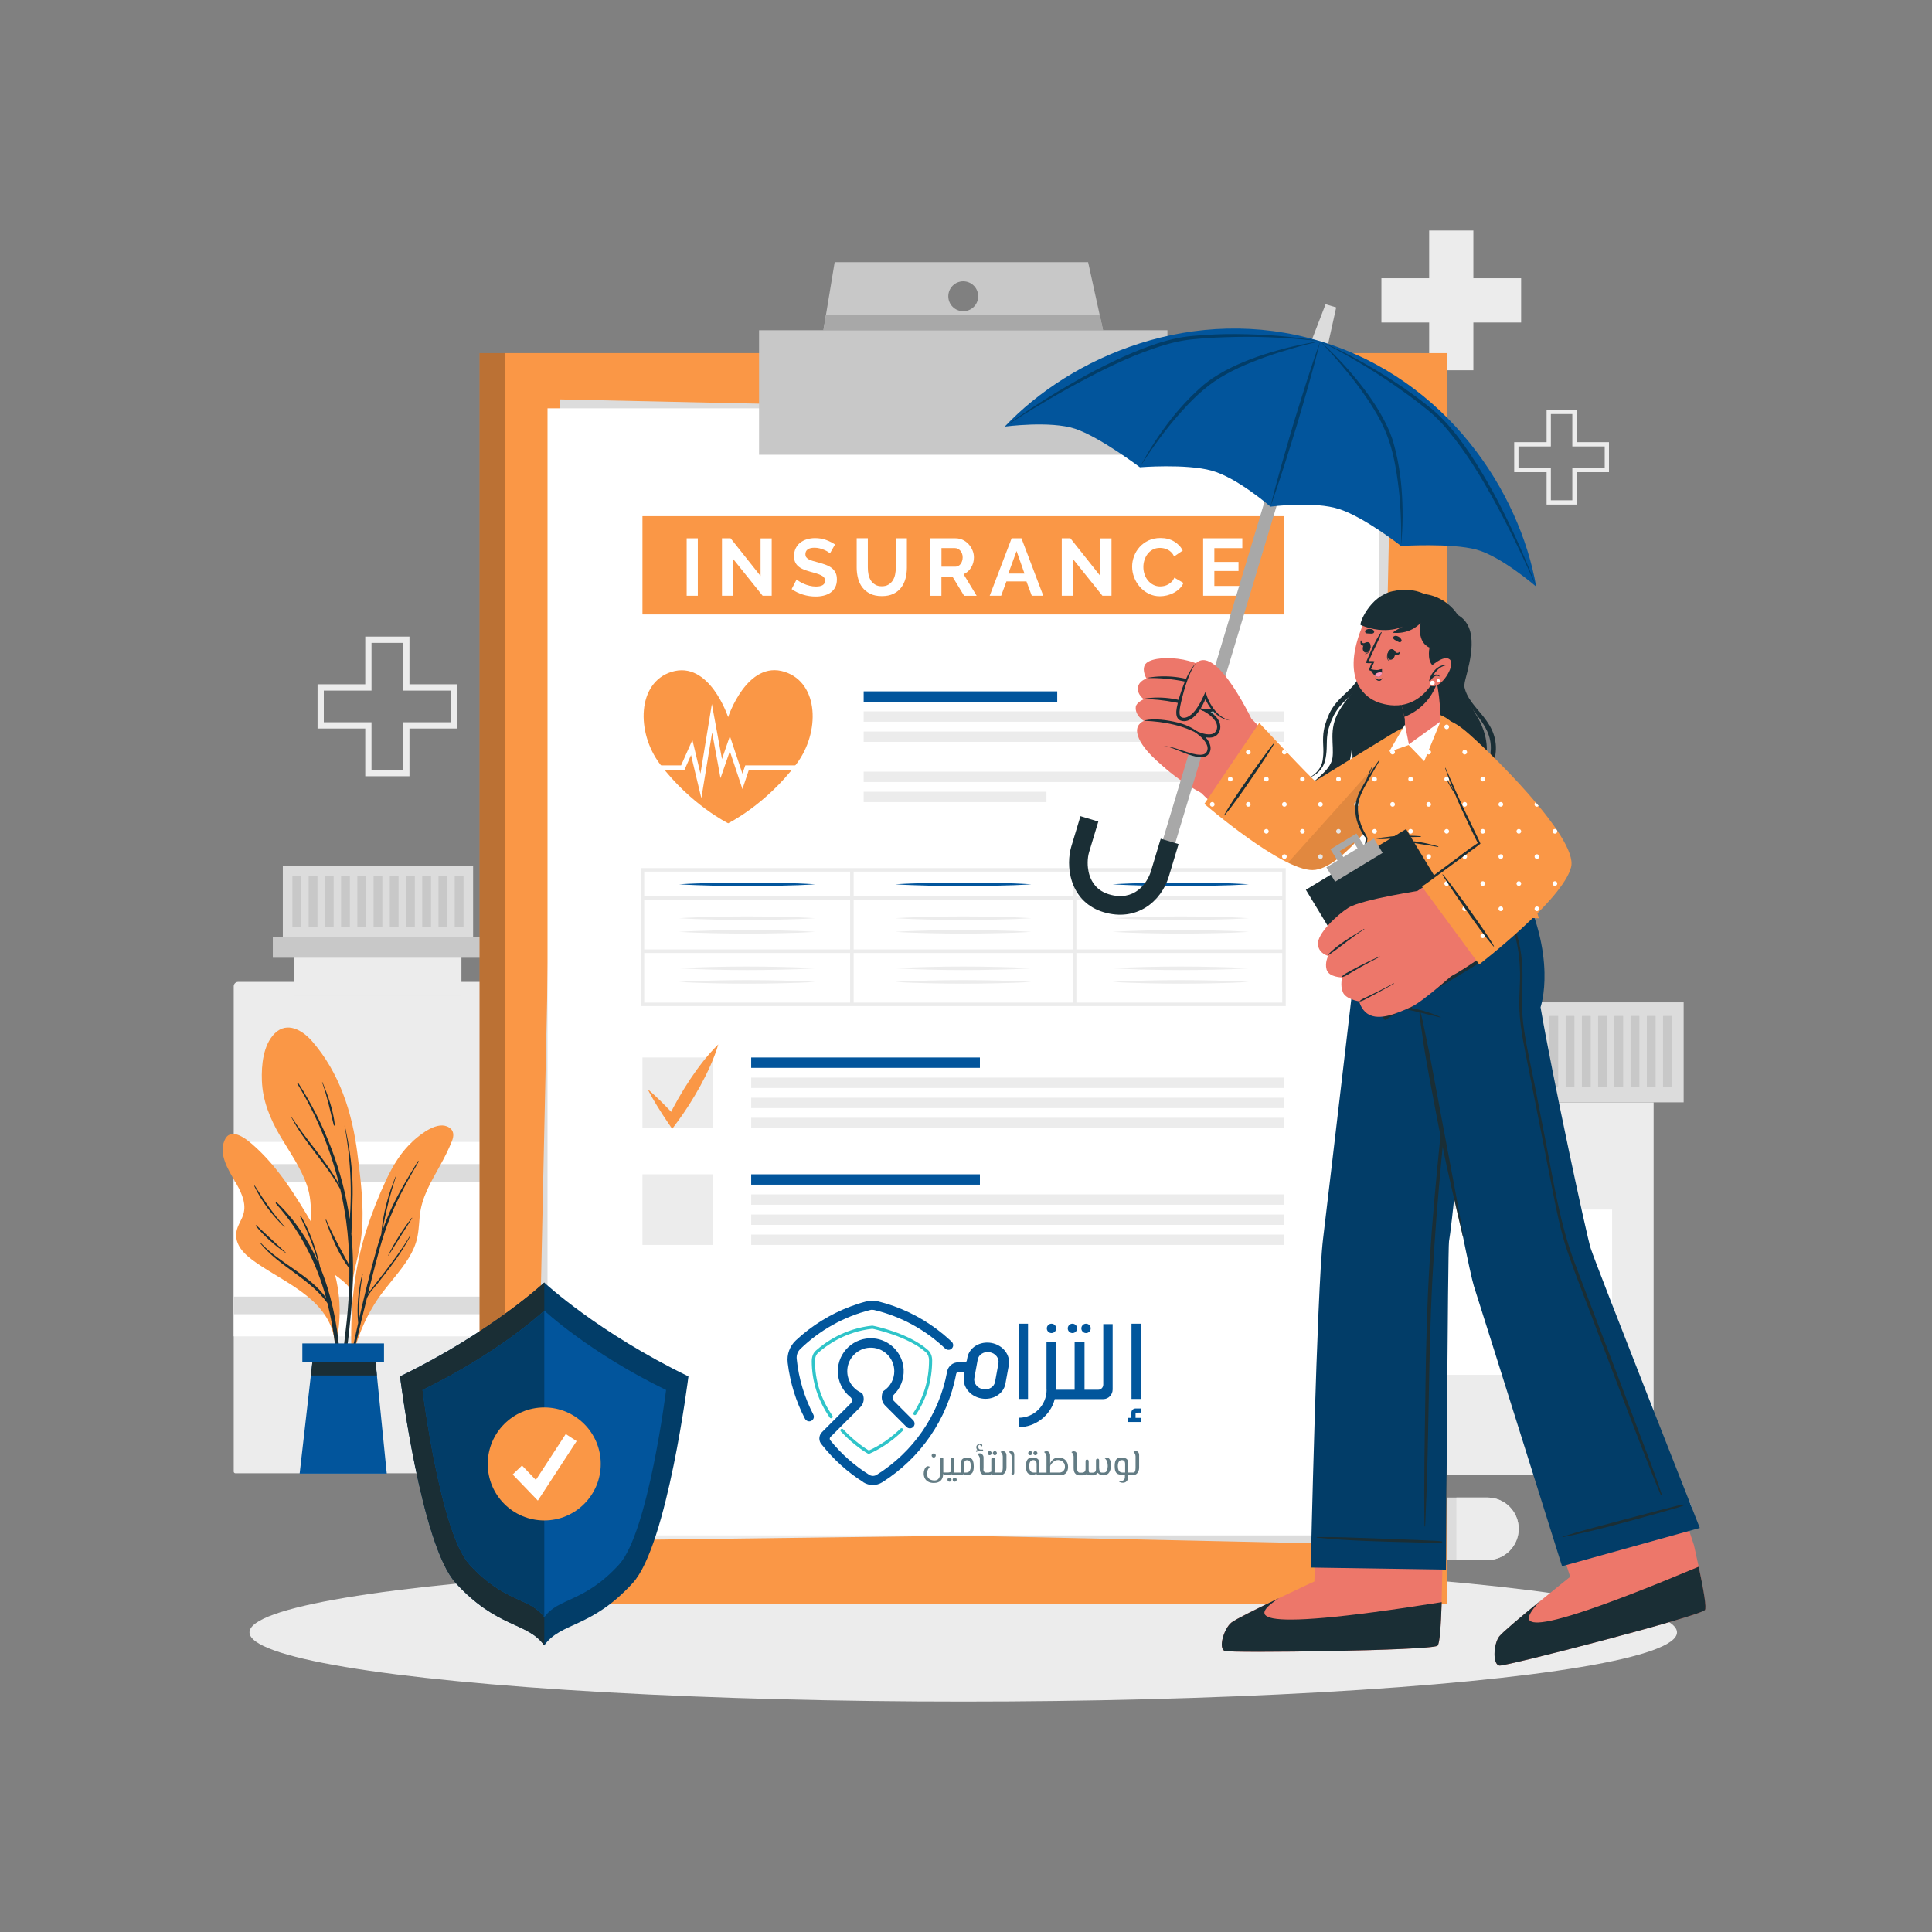 <?xml version="1.0" encoding="utf-8"?>
<!-- Generator: Adobe Illustrator 19.0.0, SVG Export Plug-In . SVG Version: 6.00 Build 0)  -->
<svg version="1.1" id="Illustration" xmlns="http://www.w3.org/2000/svg" xmlns:xlink="http://www.w3.org/1999/xlink" x="0px"
	 y="0px" viewBox="1355 -1355 3710 3710" style="enable-background:new 1355 -1355 3710 3710;" xml:space="preserve">
<rect x="1355" y="-1355" width="3710" height="3710" fill="#808080" stroke="none"/>
<style type="text/css">
	.st0{fill:#ECECEC;}
	.st1{fill:#DCDCDC;}
	.st2{fill:#C8C8C8;}
	.st3{fill:#FFFFFF;}
	.st4{fill:#FA9746;}
	.st5{opacity:0.25;}
	.st6{fill:#02559C;}
	.st7{fill:#A8A8A8;}
	.st8{fill:#1A2E35;}
	.st9{fill:#023D68;}
	.st10{fill:#ED776A;}
	.st11{opacity:0.1;}
	.st12{fill:#FF97BA;}
	.st13{fill:#02569C;}
	.st14{fill:#2FC4C9;}
	.st15{fill:#637C84;}
</style>
<g>
	<path class="st0" d="M2141.3,135.6h-84.9V44h-91.6V-41h91.6v-91.6h84.9V-41h91.6V44h-91.6V135.6z M2068.4,123.5h60.8V31.9h91.6
		v-60.8h-91.6v-91.6h-60.8v91.6h-91.6v60.8h91.6V123.5z"/>
	<path class="st0" d="M4382.5-386.1h-57.6v-62.2h-62.2v-57.6h62.2v-62.2h57.6v62.2h62.2v57.6h-62.2V-386.1z M4333.1-394.3h41.2
		v-62.2h62.2v-41.2h-62.2v-62.2h-41.2v62.2h-62.2v41.2h62.2V-394.3z"/>
	<polygon class="st0" points="4276,-820.7 4276,-735.7 4184.3,-735.7 4184.3,-644 4099.4,-644 4099.4,-735.7 4007.7,-735.7 
		4007.7,-820.7 4099.4,-820.7 4099.4,-912.3 4184.3,-912.3 4184.3,-820.7 	"/>
	<rect x="4053.6" y="761.9" class="st0" width="476.8" height="715.2"/>
	<rect x="3996.1" y="569.8" class="st1" width="592" height="192"/>
	<path class="st2" d="M4549.1,732.1h15.7c0.3,0,0.6-0.2,0.6-0.6v-135c0-0.3-0.2-0.6-0.6-0.6h-15.7c-0.3,0-0.6,0.2-0.6,0.6v135
		C4548.6,731.9,4548.8,732.1,4549.1,732.1z"/>
	<path class="st2" d="M4518,732.1h15.7c0.3,0,0.6-0.2,0.6-0.6v-135c0-0.3-0.2-0.6-0.6-0.6H4518c-0.3,0-0.6,0.2-0.6,0.6v135
		C4517.4,731.9,4517.7,732.1,4518,732.1z"/>
	<path class="st2" d="M4486.8,732.1h15.7c0.3,0,0.6-0.2,0.6-0.6v-135c0-0.3-0.2-0.6-0.6-0.6h-15.7c-0.3,0-0.6,0.2-0.6,0.6v135
		C4486.2,731.9,4486.5,732.1,4486.8,732.1z"/>
	<path class="st2" d="M4455.6,732.1h15.7c0.3,0,0.6-0.2,0.6-0.6v-135c0-0.3-0.2-0.6-0.6-0.6h-15.7c-0.3,0-0.6,0.2-0.6,0.6v135
		C4455.1,731.9,4455.3,732.1,4455.6,732.1z"/>
	<path class="st2" d="M4424.5,732.1h15.7c0.3,0,0.6-0.2,0.6-0.6v-135c0-0.3-0.2-0.6-0.6-0.6h-15.7c-0.3,0-0.6,0.2-0.6,0.6v135
		C4423.9,731.9,4424.1,732.1,4424.5,732.1z"/>
	<path class="st2" d="M4393.3,732.1h15.7c0.3,0,0.6-0.2,0.6-0.6v-135c0-0.3-0.2-0.6-0.6-0.6h-15.7c-0.3,0-0.6,0.2-0.6,0.6v135
		C4392.7,731.9,4393,732.1,4393.3,732.1z"/>
	<path class="st2" d="M4362.1,732.1h15.7c0.3,0,0.6-0.2,0.6-0.6v-135c0-0.3-0.2-0.6-0.6-0.6h-15.7c-0.3,0-0.6,0.2-0.6,0.6v135
		C4361.6,731.9,4361.8,732.1,4362.1,732.1z"/>
	<path class="st2" d="M4330.9,732.1h15.7c0.3,0,0.6-0.2,0.6-0.6v-135c0-0.3-0.2-0.6-0.6-0.6h-15.7c-0.3,0-0.6,0.2-0.6,0.6v135
		C4330.4,731.9,4330.6,732.1,4330.9,732.1z"/>
	<path class="st2" d="M4299.8,732.1h15.7c0.3,0,0.6-0.2,0.6-0.6v-135c0-0.3-0.2-0.6-0.6-0.6h-15.7c-0.3,0-0.6,0.2-0.6,0.6v135
		C4299.2,731.9,4299.5,732.1,4299.8,732.1z"/>
	<path class="st2" d="M4268.6,732.1h15.7c0.3,0,0.6-0.2,0.6-0.6v-135c0-0.3-0.2-0.6-0.6-0.6h-15.7c-0.3,0-0.6,0.2-0.6,0.6v135
		C4268.1,731.9,4268.3,732.1,4268.6,732.1z"/>
	<path class="st2" d="M4237.4,732.1h15.7c0.3,0,0.6-0.2,0.6-0.6v-135c0-0.3-0.2-0.6-0.6-0.6h-15.7c-0.3,0-0.6,0.2-0.6,0.6v135
		C4236.9,731.9,4237.1,732.1,4237.4,732.1z"/>
	<path class="st2" d="M4206.3,732.1h15.7c0.3,0,0.6-0.2,0.6-0.6v-135c0-0.3-0.2-0.6-0.6-0.6h-15.7c-0.3,0-0.6,0.2-0.6,0.6v135
		C4205.7,731.9,4206,732.1,4206.3,732.1z"/>
	<path class="st2" d="M4175.1,732.1h15.7c0.3,0,0.6-0.2,0.6-0.6v-135c0-0.3-0.2-0.6-0.6-0.6h-15.7c-0.3,0-0.6,0.2-0.6,0.6v135
		C4174.6,731.9,4174.8,732.1,4175.1,732.1z"/>
	<path class="st2" d="M4143.9,732.1h15.7c0.3,0,0.6-0.2,0.6-0.6v-135c0-0.3-0.2-0.6-0.6-0.6h-15.7c-0.3,0-0.6,0.2-0.6,0.6v135
		C4143.4,731.9,4143.6,732.1,4143.9,732.1z"/>
	<path class="st2" d="M4112.8,732.1h15.7c0.3,0,0.6-0.2,0.6-0.6v-135c0-0.3-0.2-0.6-0.6-0.6h-15.7c-0.3,0-0.6,0.2-0.6,0.6v135
		C4112.2,731.9,4112.5,732.1,4112.8,732.1z"/>
	<path class="st2" d="M4081.6,732.1h15.7c0.3,0,0.6-0.2,0.6-0.6v-135c0-0.3-0.2-0.6-0.6-0.6h-15.7c-0.3,0-0.6,0.2-0.6,0.6v135
		C4081.1,731.9,4081.3,732.1,4081.6,732.1z"/>
	<path class="st2" d="M4050.4,732.1h15.7c0.3,0,0.6-0.2,0.6-0.6v-135c0-0.3-0.2-0.6-0.6-0.6h-15.7c-0.3,0-0.6,0.2-0.6,0.6v135
		C4049.9,731.9,4050.1,732.1,4050.4,732.1z"/>
	<path class="st2" d="M4019.3,732.1h15.7c0.3,0,0.6-0.2,0.6-0.6v-135c0-0.3-0.2-0.6-0.6-0.6h-15.7c-0.3,0-0.6,0.2-0.6,0.6v135
		C4018.7,731.9,4019,732.1,4019.3,732.1z"/>
	<rect x="4133.3" y="967.7" class="st3" width="317.4" height="317.4"/>
	<path class="st1" d="M4605.6,1556.6v-0.2c0-33.1-26.9-59.9-60.1-59.9h-118.9c-33.1,0-60.1,26.8-60.1,59.9v0.2
		c0,33.1,26.9,60.1,60.1,60.1h118.9C4578.6,1616.7,4605.6,1589.7,4605.6,1556.6z"/>
	<path class="st0" d="M4605.6,1556.6v-0.2c0-33.1-26.9-59.9-60.1-59.9H4486v120.1h59.5C4578.6,1616.7,4605.6,1589.7,4605.6,1556.6z"
		/>
	<path class="st1" d="M3862.3,1460.7v0.2c0,33.1,26.9,59.9,60.1,59.9h118.9c33.1,0,60.1-26.8,60.1-59.9v-0.2
		c0-33.1-26.9-60.1-60.1-60.1h-118.9C3889.3,1400.6,3862.3,1427.6,3862.3,1460.7z"/>
	<path class="st0" d="M3862.3,1460.7v0.2c0,33.1,26.9,59.9,60.1,59.9h59.5v-120.1h-59.5C3889.3,1400.6,3862.3,1427.6,3862.3,1460.7z
		"/>
	<path class="st1" d="M3727.4,1485.1l0.1,0.1c23.4,23.4,61.4,23.3,84.8-0.1l84.1-84.1c23.4-23.4,23.5-61.4,0.1-84.8l-0.1-0.1
		c-23.4-23.4-61.5-23.4-84.9,0l-84.1,84.1C3704,1423.6,3704,1461.7,3727.4,1485.1z"/>
	<path class="st0" d="M3727.4,1485.1l0.1,0.1c23.4,23.4,61.4,23.3,84.8-0.1l42.1-42.1l-84.9-84.9l-42.1,42.1
		C3704,1423.6,3704,1461.7,3727.4,1485.1z"/>
	<path class="st1" d="M4271.3,1580.8v-0.2c0-33.1-26.9-59.9-60.1-59.9h-118.9c-33.1,0-60.1,26.8-60.1,59.9v0.2
		c0,33.1,26.9,60.1,60.1,60.1h118.9C4244.3,1640.8,4271.3,1613.9,4271.3,1580.8z"/>
	<path class="st0" d="M4271.3,1580.8v-0.2c0-33.1-26.9-59.9-60.1-59.9h-59.5v120.1h59.5C4244.3,1640.8,4271.3,1613.9,4271.3,1580.8z
		"/>
	<path class="st0" d="M1807,1474.1h547.5c1.8,0,3.2-1.4,3.2-3.2V539c0-4.7-3.8-8.5-8.5-8.5h-536.9c-4.7,0-8.5,3.8-8.5,8.5v931.9
		C1803.8,1472.6,1805.3,1474.1,1807,1474.1z"/>
	<rect x="1920.4" y="410.7" class="st0" width="320.7" height="146.9"/>
	<rect x="1803.8" y="837.8" class="st3" width="553.9" height="373.4"/>
	<rect x="1803.8" y="1134.9" class="st1" width="553.9" height="33.8"/>
	<rect x="1803.8" y="880.4" class="st1" width="553.9" height="33.8"/>
	<rect x="1898.1" y="307.8" class="st1" width="365.4" height="136.1"/>
	<rect x="1878.9" y="443.9" class="st2" width="403.7" height="40.3"/>
	<path class="st2" d="M2228.8,424.9h15.7c0.3,0,0.6-0.2,0.6-0.6v-97c0-0.3-0.2-0.6-0.6-0.6h-15.7c-0.3,0-0.6,0.2-0.6,0.6v97
		C2228.2,424.7,2228.5,424.9,2228.8,424.9z"/>
	<path class="st2" d="M2197.6,424.9h15.7c0.3,0,0.6-0.2,0.6-0.6v-97c0-0.3-0.2-0.6-0.6-0.6h-15.7c-0.3,0-0.6,0.2-0.6,0.6v97
		C2197.1,424.7,2197.3,424.9,2197.6,424.9z"/>
	<path class="st2" d="M2166.4,424.9h15.7c0.3,0,0.6-0.2,0.6-0.6v-97c0-0.3-0.2-0.6-0.6-0.6h-15.7c-0.3,0-0.6,0.2-0.6,0.6v97
		C2165.9,424.7,2166.1,424.9,2166.4,424.9z"/>
	<path class="st2" d="M2135.3,424.9h15.7c0.3,0,0.6-0.2,0.6-0.6v-97c0-0.3-0.2-0.6-0.6-0.6h-15.7c-0.3,0-0.6,0.2-0.6,0.6v97
		C2134.7,424.7,2135,424.9,2135.3,424.9z"/>
	<path class="st2" d="M2104.1,424.9h15.7c0.3,0,0.6-0.2,0.6-0.6v-97c0-0.3-0.2-0.6-0.6-0.6h-15.7c-0.3,0-0.6,0.2-0.6,0.6v97
		C2103.6,424.7,2103.8,424.9,2104.1,424.9z"/>
	<path class="st2" d="M2072.9,424.9h15.7c0.3,0,0.6-0.2,0.6-0.6v-97c0-0.3-0.2-0.6-0.6-0.6h-15.7c-0.3,0-0.6,0.2-0.6,0.6v97
		C2072.4,424.7,2072.6,424.9,2072.9,424.9z"/>
	<path class="st2" d="M2041.8,424.9h15.7c0.3,0,0.6-0.2,0.6-0.6v-97c0-0.3-0.2-0.6-0.6-0.6h-15.7c-0.3,0-0.6,0.2-0.6,0.6v97
		C2041.2,424.7,2041.5,424.9,2041.8,424.9z"/>
	<path class="st2" d="M2010.6,424.9h15.7c0.3,0,0.6-0.2,0.6-0.6v-97c0-0.3-0.2-0.6-0.6-0.6h-15.7c-0.3,0-0.6,0.2-0.6,0.6v97
		C2010,424.7,2010.3,424.9,2010.6,424.9z"/>
	<path class="st2" d="M1979.4,424.9h15.7c0.3,0,0.6-0.2,0.6-0.6v-97c0-0.3-0.2-0.6-0.6-0.6h-15.7c-0.3,0-0.6,0.2-0.6,0.6v97
		C1978.9,424.7,1979.1,424.9,1979.4,424.9z"/>
	<path class="st2" d="M1948.3,424.9h15.7c0.3,0,0.6-0.2,0.6-0.6v-97c0-0.3-0.2-0.6-0.6-0.6h-15.7c-0.3,0-0.6,0.2-0.6,0.6v97
		C1947.7,424.7,1948,424.9,1948.3,424.9z"/>
	<path class="st2" d="M1917.1,424.9h15.7c0.3,0,0.6-0.2,0.6-0.6v-97c0-0.3-0.2-0.6-0.6-0.6h-15.7c-0.3,0-0.6,0.2-0.6,0.6v97
		C1916.5,424.7,1916.8,424.9,1917.1,424.9z"/>
	<ellipse class="st0" cx="3204.7" cy="1779.6" rx="1370.6" ry="132.9"/>
	<rect x="2275.9" y="-676.9" class="st4" width="1808.5" height="2402.2"/>
	<rect x="2275.9" y="-676.9" class="st5" width="1808.5" height="2402.2"/>
	<rect x="2325" y="-676.9" class="st4" width="1808.5" height="2402.2"/>
	
		<rect x="2431" y="-570.9" transform="matrix(1 -1.272654e-002 1.272654e-002 1 -6.244 41.139)" class="st0" width="1596.6" height="2164.3"/>
	
		<rect x="2406.4" y="-570.9" transform="matrix(1 2.157388e-002 -2.157388e-002 1 11.774 -69.019)" class="st1" width="1596.6" height="2164.3"/>
	<rect x="2406.4" y="-570.9" class="st3" width="1596.6" height="2164.3"/>
	<rect x="2588.7" y="675.7" class="st0" width="135.6" height="135.6"/>
	<rect x="2797.5" y="675.7" class="st6" width="439.2" height="19.9"/>
	<rect x="2797.5" y="714.3" class="st0" width="1023.2" height="19.9"/>
	<rect x="2797.5" y="752.9" class="st0" width="1023.2" height="19.9"/>
	<rect x="2797.5" y="791.4" class="st0" width="1023.2" height="19.9"/>
	<path class="st4" d="M2598.7,736.5c5,4.2,9.8,8.5,14.5,12.9c4.8,4.4,9.3,8.9,13.9,13.4c9.1,9,17.9,18.3,26.6,27.7l-15.6,1
		c12.3-25.8,26.6-50.3,42.2-74c7.9-11.8,16.2-23.4,25.1-34.6c8.9-11.2,18.3-22.1,28.9-32.3c-4,14.1-9.4,27.5-15.1,40.6
		c-5.8,13.1-12.2,25.8-19,38.3c-13.7,24.9-28.8,49-45.9,71.8l-8.5,11.4l-7.1-10.4c-7.2-10.6-14.2-21.3-20.9-32.2
		c-3.3-5.5-6.7-10.9-9.9-16.6C2604.8,747.9,2601.6,742.3,2598.7,736.5z"/>
	<rect x="2588.7" y="900" class="st0" width="135.6" height="135.6"/>
	<rect x="2797.5" y="900" class="st6" width="439.2" height="19.9"/>
	<rect x="2797.5" y="938.6" class="st0" width="1023.2" height="19.9"/>
	<rect x="2797.5" y="977.2" class="st0" width="1023.2" height="19.9"/>
	<rect x="2797.5" y="1015.7" class="st0" width="1023.2" height="19.9"/>
	<rect x="3013.5" y="-27.4" class="st6" width="371.7" height="19.9"/>
	<rect x="3013.5" y="11.1" class="st0" width="807.1" height="19.9"/>
	<rect x="3013.5" y="49.7" class="st0" width="807.1" height="19.9"/>
	<rect x="3013.5" y="126.8" class="st0" width="807.1" height="19.9"/>
	<rect x="3013.5" y="165.4" class="st0" width="351" height="19.9"/>
	<rect x="2588.7" y="-363.8" class="st4" width="1232" height="188.7"/>
	<path class="st3" d="M2673.6-211v-110.3h21.4V-211H2673.6z"/>
	<path class="st3" d="M2762.8-281.7v70.7h-21.4v-110.3h16.6l57.5,72.4v-72.2h21.4V-211h-17.4L2762.8-281.7z"/>
	<path class="st3" d="M2948.8-292.4c-0.7-0.7-2-1.7-4-3c-1.9-1.2-4.2-2.5-7-3.6c-2.7-1.2-5.7-2.2-8.9-3c-3.2-0.8-6.5-1.2-9.8-1.2
		c-5.9,0-10.3,1.1-13.2,3.3c-2.9,2.2-4.3,5.2-4.3,9.2c0,2.3,0.5,4.2,1.6,5.7c1.1,1.5,2.7,2.8,4.7,4c2.1,1.1,4.7,2.2,7.8,3.1
		c3.2,0.9,6.8,1.9,10.9,3c5.4,1.5,10.3,3,14.7,4.7c4.4,1.7,8.1,3.7,11.2,6.2c3.1,2.5,5.4,5.5,7.1,8.9c1.7,3.5,2.5,7.7,2.5,12.8
		c0,5.9-1.1,10.9-3.3,15.1c-2.2,4.2-5.2,7.6-9,10.2c-3.8,2.6-8.1,4.5-13,5.7c-4.9,1.2-10.1,1.8-15.4,1.8c-8.3,0-16.5-1.2-24.5-3.7
		c-8.1-2.5-15.3-6-21.7-10.6l9.5-18.5c0.9,0.9,2.6,2.1,5,3.7c2.4,1.5,5.3,3,8.6,4.5c3.3,1.5,7,2.8,11,3.8c4,1,8.2,1.6,12.4,1.6
		c11.8,0,17.7-3.8,17.7-11.3c0-2.4-0.7-4.4-2-6.1c-1.3-1.7-3.3-3.1-5.7-4.3c-2.5-1.2-5.5-2.4-9-3.4c-3.5-1-7.5-2.2-11.8-3.4
		c-5.3-1.5-9.9-3-13.7-4.7c-3.9-1.7-7.1-3.7-9.7-6.1c-2.6-2.3-4.5-5-5.8-8.1c-1.3-3.1-1.9-6.7-1.9-10.9c0-5.6,1-10.6,3.1-14.9
		c2.1-4.3,4.9-8,8.6-10.9c3.7-2.9,7.9-5.1,12.8-6.6c4.9-1.5,10.1-2.3,15.7-2.3c7.8,0,14.9,1.2,21.4,3.6c6.5,2.4,12.2,5.3,17.1,8.6
		L2948.8-292.4z"/>
	<path class="st3" d="M3048.2-229.2c5.1,0,9.3-1,12.8-3.1c3.5-2.1,6.3-4.8,8.4-8.1c2.1-3.3,3.6-7.1,4.5-11.4
		c0.9-4.3,1.3-8.7,1.3-13.3v-56.2h21.3v56.2c0,7.6-0.9,14.7-2.7,21.3c-1.8,6.6-4.7,12.4-8.5,17.4c-3.9,5-8.9,8.9-15,11.8
		c-6.1,2.9-13.4,4.3-21.9,4.3c-8.8,0-16.3-1.5-22.4-4.6c-6.2-3.1-11.2-7.1-15-12.1c-3.8-5-6.6-10.8-8.3-17.5
		c-1.7-6.6-2.6-13.5-2.6-20.7v-56.2h21.4v56.2c0,4.7,0.4,9.1,1.3,13.4c0.9,4.3,2.4,8.1,4.5,11.4c2.1,3.3,4.9,6,8.3,8
		C3039-230.2,3043.2-229.2,3048.2-229.2z"/>
	<path class="st3" d="M3141.3-211v-110.3h48.8c5.1,0,9.8,1.1,14.1,3.2c4.3,2.1,8,4.9,11.1,8.4c3.1,3.5,5.5,7.4,7.3,11.8
		c1.8,4.4,2.6,8.8,2.6,13.3c0,7.1-1.8,13.6-5.4,19.5c-3.6,5.9-8.4,10.1-14.5,12.7l25.2,41.5h-24.1l-22.5-37h-21.1v37H3141.3z
		 M3162.8-266.8h26.9c2,0,3.8-0.5,5.5-1.4c1.7-0.9,3.2-2.2,4.4-3.8c1.2-1.6,2.2-3.5,2.9-5.7c0.7-2.2,1.1-4.5,1.1-7
		c0-2.6-0.4-5-1.2-7.1c-0.8-2.2-1.9-4.1-3.3-5.7c-1.4-1.6-3-2.8-4.8-3.7c-1.8-0.9-3.6-1.3-5.5-1.3h-25.9V-266.8z"/>
	<path class="st3" d="M3297.6-321.3h18.9l41.9,110.3h-22.1l-10.2-27.5h-38.5l-10.1,27.5h-22L3297.6-321.3z M3322.3-253.6l-15.2-43.3
		l-15.8,43.3H3322.3z"/>
	<path class="st3" d="M3415.3-281.7v70.7h-21.4v-110.3h16.6l57.5,72.4v-72.2h21.4V-211H3472L3415.3-281.7z"/>
	<path class="st3" d="M3529-266.9c0-6.7,1.2-13.4,3.7-20c2.4-6.6,6-12.4,10.6-17.6c4.7-5.2,10.4-9.4,17.1-12.6
		c6.7-3.2,14.4-4.8,23-4.8c10.1,0,18.9,2.2,26.3,6.7c7.4,4.5,12.9,10.2,16.5,17.4l-16.5,11.3c-1.5-3.1-3.2-5.7-5.3-7.8
		c-2.1-2.1-4.3-3.8-6.7-5c-2.4-1.2-4.9-2.1-7.5-2.7c-2.6-0.6-5.1-0.9-7.6-0.9c-5.4,0-10.1,1.1-14.1,3.3c-4,2.2-7.3,5-9.9,8.5
		c-2.6,3.5-4.6,7.4-6,11.8c-1.4,4.4-2,8.8-2,13.1c0,4.9,0.8,9.6,2.3,14.1c1.5,4.5,3.8,8.5,6.6,11.9c2.8,3.4,6.3,6.2,10.2,8.2
		c4,2.1,8.4,3.1,13.1,3.1c2.5,0,5.1-0.3,7.8-0.9c2.7-0.6,5.3-1.6,7.7-3c2.4-1.3,4.7-3.1,6.8-5.2c2.1-2.1,3.7-4.7,5-7.7l17.5,10.1
		c-1.8,4.1-4.3,7.8-7.5,10.9c-3.3,3.2-6.9,5.8-11,8c-4.1,2.2-8.5,3.8-13.1,5c-4.7,1.1-9.2,1.7-13.7,1.7c-7.9,0-15.1-1.7-21.6-5
		c-6.5-3.3-12.1-7.6-16.8-13c-4.7-5.3-8.4-11.4-11-18.2C3530.3-253,3529-259.9,3529-266.9z"/>
	<path class="st3" d="M3742-229.8v18.8h-76.6v-110.3h75.2v18.8h-53.7v26.6h46.4v17.4h-46.4v28.7H3742z"/>
	<path class="st0" d="M3824.1,577H2585.3V312h1238.7V577z M2592.1,570.3h1225.2V318.8H2592.1V570.3z"/>
	<rect x="2588.7" y="468.2" class="st0" width="1232" height="6.8"/>
	<rect x="2588.7" y="366.3" class="st0" width="1232" height="6.8"/>
	<rect x="2987.5" y="315.4" class="st0" width="6.8" height="258.2"/>
	<rect x="3415.2" y="315.4" class="st0" width="6.8" height="258.2"/>
	<path class="st6" d="M2659.1,343.1c21.8-1.4,43.6-2,65.4-2.6c21.8-0.6,43.6-0.7,65.4-0.8c21.8,0.1,43.6,0.2,65.4,0.8l32.7,0.9
		c10.9,0.6,21.8,0.9,32.7,1.7c-10.9,0.8-21.8,1.1-32.7,1.7l-32.7,0.9c-21.8,0.6-43.6,0.7-65.4,0.8c-21.8-0.1-43.6-0.2-65.4-0.8
		C2702.6,345.1,2680.9,344.5,2659.1,343.1z"/>
	<path class="st6" d="M3074,343.1c21.8-1.4,43.6-2,65.4-2.6c21.8-0.6,43.6-0.7,65.4-0.8c21.8,0.1,43.6,0.2,65.4,0.8l32.7,0.9
		c10.9,0.6,21.8,0.9,32.7,1.7c-10.9,0.8-21.8,1.1-32.7,1.7l-32.7,0.9c-21.8,0.6-43.6,0.7-65.4,0.8c-21.8-0.1-43.6-0.2-65.4-0.8
		C3117.6,345.1,3095.8,344.5,3074,343.1z"/>
	<path class="st6" d="M3491.5,343.1c21.8-1.4,43.6-2,65.4-2.6c21.8-0.6,43.6-0.7,65.4-0.8c21.8,0.1,43.6,0.2,65.4,0.8l32.7,0.9
		c10.9,0.6,21.8,0.9,32.7,1.7c-10.9,0.8-21.8,1.1-32.7,1.7l-32.7,0.9c-21.8,0.6-43.6,0.7-65.4,0.8c-21.8-0.1-43.6-0.2-65.4-0.8
		C3535,345.1,3513.3,344.5,3491.5,343.1z"/>
	<path class="st0" d="M2659.1,408.2c21.8-1.4,43.6-2,65.4-2.6c21.8-0.6,43.6-0.7,65.4-0.8c21.8,0.1,43.6,0.2,65.4,0.8l32.7,0.9
		c10.9,0.6,21.8,0.9,32.7,1.7c-10.9,0.8-21.8,1.1-32.7,1.7l-32.7,0.9c-21.8,0.6-43.6,0.7-65.4,0.8c-21.8-0.1-43.6-0.2-65.4-0.8
		C2702.6,410.3,2680.9,409.6,2659.1,408.2z"/>
	<path class="st0" d="M3074,408.2c21.8-1.4,43.6-2,65.4-2.6c21.8-0.6,43.6-0.7,65.4-0.8c21.8,0.1,43.6,0.2,65.4,0.8l32.7,0.9
		c10.9,0.6,21.8,0.9,32.7,1.7c-10.9,0.8-21.8,1.1-32.7,1.7l-32.7,0.9c-21.8,0.6-43.6,0.7-65.4,0.8c-21.8-0.1-43.6-0.2-65.4-0.8
		C3117.6,410.3,3095.8,409.6,3074,408.2z"/>
	<path class="st0" d="M3491.5,408.2c21.8-1.4,43.6-2,65.4-2.6c21.8-0.6,43.6-0.7,65.4-0.8c21.8,0.1,43.6,0.2,65.4,0.8l32.7,0.9
		c10.9,0.6,21.8,0.9,32.7,1.7c-10.9,0.8-21.8,1.1-32.7,1.7l-32.7,0.9c-21.8,0.6-43.6,0.7-65.4,0.8c-21.8-0.1-43.6-0.2-65.4-0.8
		C3535,410.3,3513.3,409.6,3491.5,408.2z"/>
	<path class="st0" d="M2659.1,434.4c21.8-1.4,43.6-2,65.4-2.6c21.8-0.6,43.6-0.7,65.4-0.8c21.8,0.1,43.6,0.2,65.4,0.8l32.7,0.9
		c10.9,0.6,21.8,0.9,32.7,1.7c-10.9,0.8-21.8,1.1-32.7,1.7l-32.7,0.9c-21.8,0.6-43.6,0.7-65.4,0.8c-21.8-0.1-43.6-0.2-65.4-0.8
		C2702.6,436.4,2680.9,435.8,2659.1,434.4z"/>
	<path class="st0" d="M3074,434.4c21.8-1.4,43.6-2,65.4-2.6c21.8-0.6,43.6-0.7,65.4-0.8c21.8,0.1,43.6,0.2,65.4,0.8l32.7,0.9
		c10.9,0.6,21.8,0.9,32.7,1.7c-10.9,0.8-21.8,1.1-32.7,1.7l-32.7,0.9c-21.8,0.6-43.6,0.7-65.4,0.8c-21.8-0.1-43.6-0.2-65.4-0.8
		C3117.6,436.4,3095.8,435.8,3074,434.4z"/>
	<path class="st0" d="M3491.5,434.4c21.8-1.4,43.6-2,65.4-2.6c21.8-0.6,43.6-0.7,65.4-0.8c21.8,0.1,43.6,0.2,65.4,0.8l32.7,0.9
		c10.9,0.6,21.8,0.9,32.7,1.7c-10.9,0.8-21.8,1.1-32.7,1.7l-32.7,0.9c-21.8,0.6-43.6,0.7-65.4,0.8c-21.8-0.1-43.6-0.2-65.4-0.8
		C3535,436.4,3513.3,435.8,3491.5,434.4z"/>
	<path class="st0" d="M2659.1,504.4c21.8-1.4,43.6-2,65.4-2.6c21.8-0.6,43.6-0.7,65.4-0.8c21.8,0.1,43.6,0.2,65.4,0.8l32.7,0.9
		c10.9,0.6,21.8,0.9,32.7,1.7c-10.9,0.8-21.8,1.1-32.7,1.7l-32.7,0.9c-21.8,0.6-43.6,0.7-65.4,0.8c-21.8-0.1-43.6-0.2-65.4-0.8
		C2702.6,506.4,2680.9,505.7,2659.1,504.4z"/>
	<path class="st0" d="M3074,504.4c21.8-1.4,43.6-2,65.4-2.6c21.8-0.6,43.6-0.7,65.4-0.8c21.8,0.1,43.6,0.2,65.4,0.8l32.7,0.9
		c10.9,0.6,21.8,0.9,32.7,1.7c-10.9,0.8-21.8,1.1-32.7,1.7l-32.7,0.9c-21.8,0.6-43.6,0.7-65.4,0.8c-21.8-0.1-43.6-0.2-65.4-0.8
		C3117.6,506.4,3095.8,505.7,3074,504.4z"/>
	<path class="st0" d="M3491.5,504.4c21.8-1.4,43.6-2,65.4-2.6c21.8-0.6,43.6-0.7,65.4-0.8c21.8,0.1,43.6,0.2,65.4,0.8l32.7,0.9
		c10.9,0.6,21.8,0.9,32.7,1.7c-10.9,0.8-21.8,1.1-32.7,1.7l-32.7,0.9c-21.8,0.6-43.6,0.7-65.4,0.8c-21.8-0.1-43.6-0.2-65.4-0.8
		C3535,506.4,3513.3,505.7,3491.5,504.4z"/>
	<path class="st0" d="M2659.1,530.5c21.8-1.4,43.6-2,65.4-2.6c21.8-0.6,43.6-0.7,65.4-0.8c21.8,0.1,43.6,0.2,65.4,0.8l32.7,0.9
		c10.9,0.6,21.8,0.9,32.7,1.7c-10.9,0.8-21.8,1.1-32.7,1.7l-32.7,0.9c-21.8,0.6-43.6,0.7-65.4,0.8c-21.8-0.1-43.6-0.2-65.4-0.8
		C2702.6,532.6,2680.9,531.9,2659.1,530.5z"/>
	<path class="st0" d="M3074,530.5c21.8-1.4,43.6-2,65.4-2.6c21.8-0.6,43.6-0.7,65.4-0.8c21.8,0.1,43.6,0.2,65.4,0.8l32.7,0.9
		c10.9,0.6,21.8,0.9,32.7,1.7c-10.9,0.8-21.8,1.1-32.7,1.7l-32.7,0.9c-21.8,0.6-43.6,0.7-65.4,0.8c-21.8-0.1-43.6-0.2-65.4-0.8
		C3117.6,532.6,3095.8,531.9,3074,530.5z"/>
	<path class="st0" d="M3491.5,530.5c21.8-1.4,43.6-2,65.4-2.6c21.8-0.6,43.6-0.7,65.4-0.8c21.8,0.1,43.6,0.2,65.4,0.8l32.7,0.9
		c10.9,0.6,21.8,0.9,32.7,1.7c-10.9,0.8-21.8,1.1-32.7,1.7l-32.7,0.9c-21.8,0.6-43.6,0.7-65.4,0.8c-21.8-0.1-43.6-0.2-65.4-0.8
		C3535,532.6,3513.3,531.9,3491.5,530.5z"/>
	<path class="st4" d="M2884.2,112.3c-59.7,78.9-130.9,113.6-130.9,113.6s-71.2-34.7-130.9-113.6c-46.1-61-43.8-156.5,22.1-177.1
		c72.9-22.8,108.7,86.9,108.7,86.9s36.4-110.4,108.8-86.9C2927.8-43.4,2930.3,51.4,2884.2,112.3z"/>
	<polygon class="st3" points="2701.8,177.7 2682,95 2669,124.2 2588.7,124.2 2588.7,114.8 2662.9,114.8 2684.6,66 2700.1,130.5 
		2722,-3.1 2741.4,102.6 2756.6,58.5 2780.7,130.7 2786.1,114.8 2917.9,114.8 2917.9,124.1 2792.8,124.1 2780.7,160.2 2756.5,87.5 
		2738.6,139.3 2722.5,51.6 	"/>
	<rect x="2812.6" y="-720.8" class="st2" width="784.2" height="239.1"/>
	<path class="st2" d="M3444.5-851.5h-486.7l-21.6,130.7h537L3444.5-851.5z M3204.7-757.4c-15.8,0-28.7-12.8-28.7-28.7
		c0-15.8,12.9-28.7,28.7-28.7c15.9,0,28.7,12.9,28.7,28.7C3233.4-770.2,3220.6-757.4,3204.7-757.4z"/>
	<polygon class="st7" points="3473.2,-720.8 2936.2,-720.8 2941,-750 3466.8,-750 	"/>
	<path class="st4" d="M2041.6,1059.7c-4.8,20.2-9.8,40.1-10.7,60.8c0.5,1,0.4,4.8-0.2,3.8c-0.1,3.3-5.2,2.7-5.2-0.6
		c0.1-2.1,0.1-4.3,0.2-6.4c-11.9-14.8-29.1-24.1-43.1-36.9c-11.3-10.4-19.3-22.7-23.6-37.6c-11.6-39.9-0.7-82.1-14.6-121.8
		c-12-34.3-33.5-64.1-51.7-95.1c-19.2-32.8-33.4-67.4-34.8-105.8c-1.1-29.5,2.4-68.7,24.8-90.8c23.8-23.4,53.3-5.9,71.5,15
		c52.8,60.6,77.2,137.2,87.1,215.4c5.4,43.3,11.1,86.9,9.8,130.7C2050.3,1013.9,2046.9,1036.9,2041.6,1059.7z"/>
	<path class="st8" d="M2031.1,1136.5c2.7-41,2.6-82-1.4-122.8c0.1-0.2,0.2-0.2,0.2-0.4c0.7-33.2,3.3-66.2,2-99.5
		c-1.4-36.1-6.7-71.5-14.6-106.7c-0.1-0.4-0.7-0.3-0.6,0.1c6.5,34.3,10.3,69.4,11.5,104.3c0.7,18.7,0.5,37.5-0.4,56.2
		c-0.3,6.1-0.9,12.2-1.3,18.4c0,0,0,0,0-0.1c-13.4-93.4-47.8-182-98.7-261.3c-0.7-1.1-2.6,0.1-1.9,1.2
		c36.6,59.8,63.6,125.5,80.4,193.7c-25.4-47-63.7-85.7-92.2-130.9c-0.2-0.2-0.6,0-0.4,0.3c25.6,50.3,67.8,90,94.7,139.6
		c4.7,20.2,8.5,40.6,11.3,61.1c3.9,28.2,5.7,56.5,6.1,84.9c-15.5-28.9-31.5-56.6-44.2-87.1c-0.3-0.8-1.5-0.3-1.2,0.6
		c10.8,31.8,25.2,66,45.5,93c0.1,20.1-0.5,40.2-1.7,60.3c-3.2,53.6-12.3,106.5-16.5,159.9c-0.1,1.6,2.1,1.8,2.5,0.3
		C2021.1,1247.7,2027.4,1191.4,2031.1,1136.5z"/>
	<path class="st8" d="M1974.2,723.2c-0.2-0.4-0.7-0.1-0.6,0.3c9.8,27.1,15.3,54.5,22.4,82.2c0.3,1.3,2.2,1,2-0.3
		C1995.1,777.2,1985.1,749.1,1974.2,723.2z"/>
	<path class="st4" d="M2222.7,836.6c-6.3,15.9-14.2,31.3-22.5,46.3c-17.6,32-36,61.3-39.3,98.6c-1.5,16.6-2,33.4-7.1,49.4
		c-4.4,13.9-11.5,26.7-19.7,38.7c-19.1,27.8-43,51.8-60.7,80.7c-18.4,30-32,63-40.3,97.2c-0.4,1.9-3.4,1.4-3-0.5
		c0.1-0.2,0.1-0.3,0.1-0.4c-0.1-0.1-0.2-0.2-0.2-0.4c-2.8-79.9,3.6-160.5,27.9-237c10.7-33.5,23.8-66.8,38.7-98.6
		c13.1-27.8,29.3-54.5,52.3-75.2c14.9-13.4,47.1-38.8,68.3-25.4C2227.5,816.4,2226.7,826.6,2222.7,836.6z"/>
	<path class="st8" d="M2142.4,1017.8c-13.7,23.4-30,45.2-46.4,66.8c-7.7,10.1-15.6,20.1-23.3,30.2c-3.7,4.8-7.7,9.5-11.1,14.7
		c2.1-8.4,4.2-16.8,6.3-25.2c10.3-40.4,20.2-81.1,35.6-119.9c15-38,35-73.6,55.5-108.8c0.5-0.9-1-1.6-1.5-0.7
		c-16.9,27.8-34,55.5-48.2,84.8c-7.9,16.4-14.6,33.2-20.5,50.3c6.9-36.7,15.2-72,27.2-107.5c0.1-0.3-0.3-0.5-0.5-0.2
		c-14.7,34.8-25.3,74-28.3,111.8c0,0.1,0,0.1,0.1,0.2c-3.5,10.4-6.6,20.9-9.6,31.4c-12.6,44.7-23.6,89.9-33.9,135.2
		c0.2-29.9,2.1-59.3,7.7-88.9c0.1-0.7-0.9-0.8-1-0.2c-7.4,30.4-10.8,62.4-7.7,93.7c-3.9,17.2-7.6,34.5-11.3,51.8
		c-7.9,36.8-17.5,74.3-22.1,111.7c-0.1,1,1.2,1.2,1.5,0.3c5.5-20.2,8.8-41.1,13.3-61.5c4.5-20.5,9.1-40.9,13.9-61.3
		c6.9-29.7,14.2-59.4,21.6-89c4.9-10.9,14.5-20.5,21.7-29.6c7.9-10,15.7-20,23.4-30.2c14.3-18.9,27.3-38.6,38.5-59.5
		C2143.4,1017.7,2142.7,1017.3,2142.4,1017.8z"/>
	<path class="st8" d="M2145.8,983.6c-17.3,22.2-33.1,46.9-45.4,72.2c-0.2,0.3,0.3,0.7,0.5,0.3c15.3-24,30.3-48.1,45.6-72.1
		C2146.8,983.6,2146.1,983.2,2145.8,983.6z"/>
	<path class="st4" d="M1805.6,912.4c10.4,17.8,22.2,39.3,17.7,60.7c-2.8,13.6-12.7,24.6-14.5,38.4c-4,30.5,26.4,50.7,48.4,65.1
		c54.9,36,130.1,68.1,140.1,141.6c0.4,2.6,4.9,2,4.6-0.6c0-0.2-0.1-0.3-0.1-0.5c0.1-0.2,0.3-0.2,0.3-0.4c7.1-37.3,6.9-75.2-1-112.3
		c-8.2-37.9-24.7-72-44.2-105.3c-33-56.3-68-114-117.9-157.2c-13.8-11.9-42.1-33.4-53.1-6.5C1775,861.7,1792.9,890.6,1805.6,912.4z"
		/>
	<path class="st8" d="M1855.8,1031.8c36.4,39.4,94.2,61.5,125.5,105.6c-18.6-67.6-49.3-128.4-96.5-181.2c-1.2-1.4,0.7-3.3,2-2
		c34.6,33.2,60.2,72.1,78.8,114.2c-8.4-30.1-20.1-58.5-34-86.8c-0.5-1.1,1-2,1.6-0.9c17.6,30,29.3,63.7,36.6,97.6
		c41.3,99.9,45.1,217.1,36.4,322.4c-0.1,1.5-2.4,1.5-2.4,0c2.4-83,1-167.4-18.9-248.5c-0.4-1.7-0.9-3.4-1.3-5
		c-34.1-47.5-91.7-69.5-128.7-114.6C1854.9,1032,1855.4,1031.4,1855.8,1031.8z"/>
	<path class="st8" d="M1847.4,998c19.1,17.5,37.9,35.4,57,53c0.2,0.2-0.1,0.5-0.3,0.4c-20.8-14.1-42-32.7-57.9-52.2
		C1845.6,998.3,1846.6,997.3,1847.4,998z"/>
	<path class="st8" d="M1844.4,922.1c17.3,27.8,35.5,53.9,57.1,78.6c0.3,0.3-0.2,0.8-0.5,0.5c-23.2-22.3-43.8-49.4-57.7-78.5
		C1843,922,1844,921.4,1844.4,922.1z"/>
	<polygon class="st6" points="1930.4,1474.8 2097.7,1474.8 2075.1,1249.7 1956.1,1249.7 	"/>
	<polygon class="st8" points="1952,1286.3 2078.8,1286.3 2075.1,1249.7 1956.1,1249.7 	"/>
	<rect x="1935.6" y="1224.8" class="st6" width="156.8" height="35.9"/>
	<path class="st9" d="M2677,1288.1c0,0-40.4,323.8-106.9,396.7c-79.8,87.4-137.7,74.6-169.9,119.7c-0.1,0-0.1,0.1-0.1,0.1
		c-32.2-45.1-90.1-32.3-170-119.8c-66.5-72.9-106.9-396.7-106.9-396.7c175.2-85,276.9-180.3,276.9-180.3s0,0,0.1,0.1
		C2403.3,1110.8,2504.6,1204.4,2677,1288.1z"/>
	<path class="st8" d="M2400.2,1107.8v696.7c-0.1,0-0.1,0.1-0.1,0.1c-32.2-45.1-90.1-32.3-170-119.8
		c-66.5-72.9-106.9-396.7-106.9-396.7C2298.4,1203.1,2400.1,1107.8,2400.2,1107.8C2400.1,1107.8,2400.1,1107.8,2400.2,1107.8z"/>
	<path class="st6" d="M2634.1,1314.2c0,0-34.2,273.6-90.3,335.1c-67.5,74-116.4,63.1-143.6,101.2c-27.2-38.1-76.2-27.2-143.6-101.2
		c-56.1-61.6-90.2-335.1-90.2-335.1c148-71.9,233.9-152.4,233.9-152.4S2486.1,1242.3,2634.1,1314.2z"/>
	<path class="st9" d="M2166.3,1314.2c0,0,34.2,273.5,90.3,335.1c67.4,73.9,116.3,63.1,143.6,101.1v-588.5
		C2397.6,1164.4,2312,1243.5,2166.3,1314.2z"/>
	<circle class="st4" cx="2400.1" cy="1456.2" r="108.5"/>
	<polygon class="st3" points="2387.8,1526.6 2339.5,1476.4 2357.4,1459.2 2384,1486.9 2441.4,1398.8 2462.3,1412.4 	"/>
	<path class="st10" d="M3707.1,1815.4c13.3,4.3,393.8-0.6,408.1-10c5.5-3.5,8-59,9.1-126.1c0-0.7,6.3-247.9,6.3-247.9l-243.5,2.5
		l-8.1,247.9c0,0-144.8,67-159.5,79C3705,1772.7,3693.8,1811.1,3707.1,1815.4z"/>
	<path class="st8" d="M4123.5,1721.6c-1.5,46.8-3.9,81-8.2,83.7c-14.4,9.4-394.8,14.3-408.1,10.1c-13.4-4.3-2.2-42.7,12.4-54.6
		c7.8-6.3,51.7-28,91.5-46.9C3767.4,1742.9,3720.5,1785.8,4123.5,1721.6z"/>
	<path class="st4" d="M3828.2,1707.8c1-0.3,1.5-0.6,1.6-0.9C3829.8,1706.9,3829.2,1707.2,3828.2,1707.8z"/>
	<path class="st9" d="M4208.8,335.4c0,0-62,644.4-71.3,693.4c-2.2,11.2-5.8,630.3-5.8,630.3l-259.7-4c0,0,11.8-532.5,23.6-630.5
		c11.9-98.1,81-689.2,81-689.2H4208.8z"/>
	<path class="st8" d="M4123.7,1605c-7.7-1.3-15.7-1.4-23.4-1.7c-7.8-0.4-15.6-0.8-23.5-1.1c-15.4-0.6-30.7-1.3-46.1-1.8
		c-31.3-1.1-62.6-2.1-93.9-3.3c-17.6-0.6-35.2-0.7-52.9-0.5c-0.7,0-0.7,1,0,1.1c62.2,6.3,125.1,7.6,187.7,9.1
		c8.9,0.2,17.9,0.3,26.8,0.5c8.4,0.1,17.1,0.6,25.4-0.4C4125,1606.7,4124.7,1605.1,4123.7,1605z"/>
	<path class="st8" d="M4173.7,363.8c-18.9,157.1-37.9,314.3-53.6,471.8c-7.8,78.1-15.1,156.3-19.9,234.7c-4.9,79-6.8,158-7.9,237.1
		c-1.2,89.4-3.3,178.9-1.9,268.3c0,0.9,1.3,0.8,1.3,0c7.8-158,5.6-316.4,13.9-474.4c8.4-158.2,25.5-315.5,42.9-472.9
		c9.7-88,18.9-176.1,28-264.2C4176.7,362.5,4173.9,362.2,4173.7,363.8z"/>
	<path class="st10" d="M4234.8,1843.4c14,1,382.4-94.1,394.1-106.6c4.5-4.7-6.2-59.2-21-124.6c-0.2-0.7-77.5-234.4-77.5-234.4
		l-235.9,60.3l75.7,234.8c0,0-124.7,99.5-136.2,114.6C4222.7,1802.5,4220.9,1842.4,4234.8,1843.4z"/>
	<path class="st8" d="M4617,1653.5c9.7,45.8,15.4,79.6,11.9,83.3c-11.7,12.5-380.2,107.6-394.1,106.6c-14-1-12.2-40.9-0.9-56
		c6.1-7.9,43.6-39.4,77.7-67.3C4276.2,1758.8,4240.8,1811.5,4617,1653.5z"/>
	<path class="st9" d="M4354.6,1652.6l264.5-73.5c0,0-198.4-502.5-209.5-536.9c-8.1-25-73.4-329.8-96.3-463c0,0,34.3-97.2-42.5-244
		h-294.2c0,0,11,152.2,46.4,240.8c0,0,17.4,0.3,57.5,11.2c0,0,91.1,484.3,104.9,527.8C4215.4,1209,4354.6,1652.6,4354.6,1652.6z"/>
	<path class="st8" d="M4134.1,849.9c-10.6-56.2-21.1-112.3-31.6-168.5c-3-15.9-6.3-31.6-9.6-47.4c-3.3-15.7-6.1-31.7-10.6-47.1
		c-0.3-1-1.9-0.8-1.8,0.3c0.8,14.3,3.5,28.6,5.4,42.9c1.8,13.8,4,27.7,6.3,41.5c4.8,28.3,10.1,56.5,15.5,84.8
		c10.7,56.3,21.4,112.8,34.5,168.6c7.4,31.4,14.2,63,22,94.3c0.2,0.7,1.1,0.3,1-0.3C4155.4,962.5,4144.7,906.2,4134.1,849.9z"/>
	<path class="st8" d="M4072.1,524.7c4-9.8,0.8-21.1-1-31c-2.3-12.6-4.5-25.3-6.8-37.9c-5.3-28.5-11-56.9-17.2-85.2
		c-0.1-0.3-0.6-0.2-0.5,0.1c2.8,22.7,5.8,45.3,9.1,67.8c3.3,22.7,7.7,45.3,10.5,68.1c0.9,7.4,0.3,21.9-10.4,21.9
		c-9,0.1-14.5-13.4-17.3-20.1c-8.6-19.7-12.1-41.5-16.4-62.4c-5.2-25.1-9.5-50.3-13.9-75.5c-0.1-0.9-1.5-0.6-1.5,0.2
		c1.5,25.1,4.8,49.9,8.8,74.7c3.8,23.5,7.5,48.3,17.4,70.2c3.7,8.2,8.9,18.4,18.4,20.9c1.4,0.4,2.8,0.5,4.1,0.5
		c0.8,7.5,2,15,3.5,22.4c1.6,7.7,3.2,15.6,6,22.9c0.4,1,1.8,0.6,1.7-0.3c0,0,0,0,0.1,0c-0.4-7.7-2-15.4-3.4-23
		c-1.4-7.5-3.4-14.9-5.6-22.1C4064.2,535.9,4069.6,530.9,4072.1,524.7z"/>
	<path class="st8" d="M4121.5,598.2c-14.6-6.8-30.9-11.9-46.7-15.5c-16-3.6-30.8-5.1-47-6.4c-0.6,0-0.7,0.9-0.1,1
		c15.7,2.4,77.9,17.7,93.5,21.6C4121.6,599,4121.9,598.4,4121.5,598.2z"/>
	<path class="st8" d="M4505.1,1402.6c-14.1-37.4-28.1-74.8-42.3-112.2c-28-74.1-56.8-147.9-84.6-222.1
		c-27.5-73.3-39.3-151.2-54.3-227.8c-7.7-39-15.2-78.1-22.9-117.2c-7.7-38.7-16.9-77.4-21.4-116.6c-4.4-38.4,1.3-76.7-2-115.1
		c-3-34.3-12.3-67.8-27-98.7c-3.8-7.9-7.9-15.5-12.4-23c-0.5-0.9-1.8-0.1-1.3,0.8c17.2,32.1,28.8,66.8,34,102.9
		c2.6,17.9,3.3,35.9,2.9,54c-0.5,19.4-1.9,38.7-1,58.1c1.8,38.7,10.8,76.8,18.2,114.7c7.6,38.7,15.2,77.3,22.9,116
		c7.7,39,15.4,78.1,23,117.1c7.4,38,15.1,76,27.4,112.7c12.4,36.9,26.8,73.1,40.6,109.4c14.2,37.4,28.3,74.7,42.6,112.1
		c28.5,74.3,56.3,148.9,86.1,222.7c3.5,8.6,7,17.1,10.7,25.6c0.5,1.1,2.3,0.3,1.9-0.9C4533.9,1477.1,4519.2,1439.9,4505.1,1402.6z"
		/>
	<path class="st8" d="M4587.5,1534.1c-7.7,1-15.4,3.3-22.9,5.2c-7.6,1.9-15.2,3.8-22.8,5.8c-14.9,3.9-29.8,7.7-44.6,11.7
		c-30.3,8-60.5,16.1-90.8,24.1c-17,4.5-33.9,9.6-50.7,14.9c-0.6,0.2-0.4,1.2,0.3,1c61.4-12.1,121.9-29.1,182.2-45.8
		c8.6-2.4,17.2-4.9,25.8-7.4c8.1-2.3,16.5-4.4,24.2-7.7C4589.2,1535.4,4588.4,1534,4587.5,1534.1z"/>
	<path class="st8" d="M3880.4,147.4c3.2,0.8,18.4,4.5,40.5,10c10.9-12.4,25.6-35.5,29.6-71.9c0.6-6,7,30.8-9,77
		c42.7,10.6,100.9,24.9,151.8,36.9c5.4-19.7,11.3-37.8,11.3-37.8c-1.4,14.8-1.2,28.4-0.3,40.4c7,1.7,13.8,3.2,20.3,4.8
		c5.4-31.3,22.6-84.1,22.6-84.1c-3.7,38.5,1.6,71.2,6.4,90.7c32.4,7.3,53.8,11.5,52.8,9.7c-36.6-67.1,6.5-91.5,3.6-144.2
		c-3.6-63.1-52.7-83.8-41.3-128.1c9.2-36,28.3-100.8-14.4-125c0,0-28.2-49.1-91.7-39.6c-78.6,11.7-74.7,129.9-84.7,151.5
		c-14.2,30.9-32.2,39-52,73.5c-20.1,34.9-8.5,63.6-12.2,89.4C3909.8,126.6,3872.2,145.5,3880.4,147.4z"/>
	<path class="st8" d="M4209.6,215.5c-4.3-11.5-7.8-23.4-8.7-35.2c-1.3-11.9,2.9-22.8,7.7-34c4.8-11.1,10.1-22.4,13.9-34.5
		c3.7-12.1,6.1-25.1,4.7-38.1c-1.2-13-5.7-25.6-12.4-36.5c-6.5-11-14.7-20.5-22.6-29.8c-7.8-9.4-15.5-18.7-20.5-29.6
		c-5.1-10.8-7-23-5.8-35.3c-3.1,11.9-2.7,25,1.7,37c4.3,12,11.6,22.5,18.9,32.4c7.3,9.9,14.8,19.5,20.6,29.8
		c5.7,10.3,9.6,21.4,10.5,32.9c0.9,11.5-0.7,23.2-4.1,34.5c-3.2,11.5-8,22.6-12.2,34.3c-2.1,5.9-4.1,11.9-5.3,18.2
		c-1.2,6.4-1.1,13.1,0,19.3C4198.4,193.3,4203.2,204.9,4209.6,215.5z"/>
	<path class="st8" d="M4012.4-181.1c-8.7,12.5-14.1,26.9-19.4,41.1c-5.1,14.3-9.5,28.8-13.7,43.3l-6.4,21.6
		c-2.2,7.2-4.6,13.9-8,20.3c-6.6,12.8-16.8,22.9-28.1,33.1c-5.5,5.2-11.1,10.6-16.1,16.7c-5,6.1-9.4,12.8-12.9,19.9
		c-3.3,7.2-6,14.4-8.2,21.9c-2.2,7.5-3.5,15.4-3.8,23.2c-0.4,7.9,0.2,15.5,0.4,22.9c0.3,7.4-0.2,14.8-1.3,22
		c-2,14.3-12.6,26.8-26.1,33.5c14.3-4.7,26.8-16.9,30.7-32.5c1.9-7.6,2.8-15.3,3.1-23c0.4-7.7,0.1-15.2,0.8-22.4
		c1.3-14.4,6.3-28.5,12.7-41.5c3.4-6.3,7.3-12.4,11.9-17.9c4.6-5.6,9.9-10.6,15.4-15.7c5.5-5.2,11.1-10.4,16.3-16.4
		c5.1-5.9,9.8-12.5,13.3-19.6c3.5-7.1,6-14.8,7.9-22.1c2.1-7.4,3.8-14.7,5.6-22.1c3.6-14.7,6.9-29.4,10.9-43.9
		C4001.3-153.2,4005.7-167.6,4012.4-181.1z"/>
	<path class="st10" d="M4085.3,88.3c-43.7,60.1-140.3,214.1-214.3,219.6c-59.8,4.5-186.5-117.3-219.5-150.1
		c-21.6-21.4,83.7-153.5,107-132c30.1,27.6,104.1,126,119.9,126c8.8,0,61.7-31.9,164.4-100.7C4082.5,24.3,4111.4,52.4,4085.3,88.3z"
		/>
	<path class="st10" d="M3571.4,97.9c21.1,29.4,87.8,72.5,107.9,76.7c20.1,4.2,97.2-106.7,90.9-126.8
		c-6.3-20.1-85.1-113.4-120.6-123.3S3549.6,67.5,3571.4,97.9z"/>
	
		<rect x="3718" y="-647.7" transform="matrix(-0.958 -0.288 0.288 -0.958 7350.787 745.599)" class="st7" width="24.6" height="958.5"/>
	<polygon class="st1" points="3866.1,-681.5 3900.2,-671.2 3920.9,-764.7 3900.5,-770.8 	"/>
	<path class="st8" d="M3474.1,396.6c63.1,19,110.8-20.1,125.4-68.6l18.7-62.1l-34.3-10.3l-18.7,62.1c-7.1,23.5-32,59.3-80.8,44.6
		c-43.2-13-44.2-60.2-38-81l17.7-58.7l-34.3-10.3l-17.7,58.7c-4.8,16-6.9,42.2,1.7,67.5C3423.8,367.6,3444.6,387.7,3474.1,396.6z"/>
	<path class="st6" d="M3284.4-535.8c0,0,87.5-11.6,135,4.1c47.3,15.7,124.5,74,124.5,74s88.2-7.1,137.5,6.4
		c49.3,13.3,113.3,69.2,113.3,69.2s84.2-11.2,132.7,4.9c48.5,16,118,70.6,118,70.6s96.5-6,144.7,7c48.2,13.1,114.8,71.1,114.8,71.1
		c-31.7-182.1-171.4-397.9-414.6-471.2S3411.3-670.1,3284.4-535.8z"/>
	<path class="st9" d="M3284.4-535.8c22.7-14.7,45.6-29,68.8-42.7c23.1-13.9,46.5-27.4,70.3-40.1c47.5-25.5,95.8-49.8,146.7-67.1
		c25.3-8.8,51.3-15.8,77.9-18c26.8-2.7,53.7-3.7,80.6-4.3c26.9-0.5,53.9,0,80.8,1.5c26.9,1.2,53.9,3.5,80.7,6.9
		c-53.2-9.6-107.4-13.5-161.5-13.9c-27.1-0.2-54.2,1-81.2,3.4c-27.3,2-54,9-79.7,17.8c-25.7,8.9-50.6,19.7-75.1,31.4
		c-24.4,11.7-48.5,24.1-71.9,37.7C3373.8-596.6,3328.2-567.5,3284.4-535.8z"/>
	<path class="st9" d="M3543.9-457.7c9.7-15.6,19.9-30.8,30.7-45.6c10.6-14.9,21.8-29.4,33.5-43.4c23.6-27.7,48.7-54.9,78.4-75.5
		c29.9-20.5,63.9-34.7,98.2-47.1c17.2-6.2,34.7-11.7,52.3-16.7c17.6-5.2,35.3-9.7,53.2-13.8c-36.3,5.4-72.2,14.1-107.3,25.3
		c-35,11.4-69.4,25.8-100.4,46.4c-7.6,5.3-15.2,11-21.9,17.3c-7,6.1-13.6,12.5-20.2,19.1c-12.9,13.2-25.3,27-36.6,41.5
		C3581.2-521.1,3560.8-490.3,3543.9-457.7z"/>
	<path class="st9" d="M3794.6-382.2c9.4-26,18-52.3,26.5-78.6c8.5-26.3,16.4-52.8,24.7-79.1c7.7-26.5,15.7-53,23.1-79.6l11-40
		c3.4-13.4,7.1-26.7,10.3-40.2c-4.8,13-9.1,26.1-13.6,39.2l-12.9,39.4c-8.5,26.3-16.5,52.8-24.7,79.1c-7.7,26.5-15.7,53-23.1,79.6
		C3808.5-435.7,3801.2-409.1,3794.6-382.2z"/>
	<path class="st9" d="M4304.8-228.6c-18.9-50.6-40.9-100.1-65.3-148.4c-12.1-24.2-25.3-47.9-39.2-71.1c-13.9-23.2-28.8-46-45.3-67.6
		c-16.6-21.5-35-42-56.6-58.8c-21.2-16.9-43.1-32.9-65.8-47.6c-45.3-29.6-92.7-56.2-142.4-77.6c24.2,12,47.9,24.9,71.1,38.8
		c23.3,13.7,46,28.1,68.2,43.4c22.1,15.4,44,31.1,64.8,48.1c21,16.5,38.7,36.8,55,58.1c32.9,42.5,59.8,89.5,85.3,136.9
		c12.7,23.8,24.8,47.9,36.4,72.3C4282.9-277.9,4294-253.3,4304.8-228.6z"/>
	<path class="st9" d="M4045.3-306.7c4-36.5,3.9-73.5,1.1-110.2c-1.4-18.4-4.1-36.7-7.6-54.8c-1.9-9.1-3.8-18.1-6.3-27
		c-2.2-9-5.3-17.9-8.7-26.5c-14.6-34.3-35.3-65.3-58.1-94.1c-23-28.8-48.1-55.8-75.5-80.3c12.6,13.3,25,26.9,36.8,40.9
		c11.9,13.9,23.5,28.1,34.4,42.8c21.7,29.3,42.3,59.9,55.9,93.5c13.4,33.5,19.3,70.1,23.7,106.2c2.1,18.2,3.3,36.4,4,54.7
		C4045.8-343.4,4045.8-325,4045.3-306.7z"/>
	<path class="st10" d="M3681.3-55.6c6.2,18.1-18.7,15.1-18.7,15.1s34.8,13,34,34.1c-0.8,20.4-30.8,15.7-32.9,15.4
		c1.8,0.7,33.5,13.5,30.6,34.6c-3.1,22-32.4,12.1-34.3,11.5c1.5,1.2,21.4,17.5,15.5,33.1c-10.2,26.8-62.2-13.5-85.1-9.6
		c0,0,2.2,39.5,2,40.7c0,0-50.3-37.3-53.8-68.5c-1.9-16.4,13.1-21.4,13.1-21.4s-17.5-10.2-15.7-27c1-8.6,15.6-14.7,15.6-14.7
		s-13.7-8.8-11.2-23.6c2-11.8,16.3-16.1,16.3-16.1s-9.2-14.5-3.3-26C3565.3-101,3667.9-94.4,3681.3-55.6z"/>
	<path class="st8" d="M3558.8-53c-0.3,0-0.4-0.5-0.1-0.5c34.3-6.1,73.8-2.2,105.2,13.1c1,0.5,0.7,2.4-0.6,2.1
		C3627.9-48,3595.7-53.6,3558.8-53z"/>
	<path class="st8" d="M3551-12.5c-0.4,0-0.4-0.7,0-0.7c35.3-6.1,79.7-0.5,113.9,21.4c1.2,0.8,1.5,2.6,0.1,1.8
		C3641.1-2.8,3584.2-13.2,3551-12.5z"/>
	<path class="st8" d="M3661.8,57.5c-33.6-19.7-70.2-26.7-108.8-28.4c-0.5,0-0.4-0.7,0-0.8c19.1-4.3,43.6-0.6,62.4,3.9
		c18,4.3,33.4,11.8,47.1,24.2C3663.1,56.8,3662.6,57.9,3661.8,57.5z"/>
	<path class="st8" d="M3662.6-40.5c6.5,3.2,12.7,6.8,18.4,11c5.6,4.2,11,9.3,13.4,15.5c1.2,3,1.4,6.3,0.3,9.2c-1.2,3-3,5.8-5.4,7.8
		c-4.8,4.1-12.1,4.9-18.2,3.9l-15.5-2.6l13.6,7.9c5.9,3.4,11.7,7.9,16.2,13c4.5,5.1,7.6,11.4,6.7,17.5c-0.8,6.4-4.9,11.2-11.2,12.1
		c-6.2,1.1-13.5-0.3-19.7-2.6l-17.5-6.4l14.4,11.7c3.9,3.2,7.7,7,10.6,11.1c2.9,4.1,5.3,8.8,5.3,13.3c0.1,4.5-2.2,9-6.1,10.9
		c-4,2-9.5,1.8-14.6,1.1c-10.5-1.6-20.7-5.4-31.1-8.7c-5.2-1.7-10.4-3.4-15.7-4.9c-5.2-1.3-10.8-2.8-16.2-1.9
		c5.5-0.4,10.7,1.6,15.8,3.3c5.1,1.8,10.1,3.9,15.2,6c10.1,4.2,20.3,8.2,31.3,10.5c5.5,0.9,11.5,1.8,17.5-0.7
		c6.2-2.6,9.7-9.4,9.6-15.7c-0.1-6.5-2.9-12-6.2-16.7c-3.4-4.7-7.2-8.8-11.7-12.6l-3.1,5.3c7.4,2.7,14.9,4.5,23.3,3.3
		c4.1-0.6,8.4-2.7,11.3-6.1c3-3.4,4.4-7.5,5-11.7c1-8.7-3.4-16.6-8.5-22.2c-5.3-5.8-11.3-10.3-18.1-14.1l-1.9,5.2
		c7.9,1.1,16.2-0.5,22.3-6c3-2.7,5-6.3,6.2-10c1.3-3.9,0.8-8.2-0.9-11.8c-3.4-7.2-9.5-11.7-15.5-15.7
		C3675.9-35,3669.4-38.1,3662.6-40.5z"/>
	<path class="st10" d="M3765.7,40.8c0,0-77.8-171.3-117.9-117.9c-11.9,15.9-41.9,95.3-26.1,101.6c20.4,8.2,39.1-22.6,47.8-43.8
		c0,0,17.2,49.8,55.4,48.2C3748.9,27.9,3765.7,40.8,3765.7,40.8z"/>
	<path class="st8" d="M3651.4-81.3c-5.6,5.4-9.7,12.3-13.5,19.1c-3.8,6.9-6.9,14.1-9.8,21.4c-5.5,14.7-10.5,29.4-13.4,45.1
		c-0.7,4-1.2,8-0.7,12.5c0.2,2.2,0.8,4.6,2.2,6.8c0.6,1.1,1.3,2,2.5,3c1.1,0.9,2.2,1.5,3.4,2c4.6,1.9,9.5,1.5,13.7,0.1
		c4.2-1.5,7.8-3.9,11-6.5c6.4-5.4,11.1-12.1,15.1-19c4.1-6.9,7.3-14.1,10.2-21.4l-5.1-0.2c2.2,5.8,4.9,11,8,16.1
		c3.1,5.1,6.7,9.9,10.8,14.2c4.1,4.3,8.9,8,14.1,10.9c5.2,2.9,10.9,4.9,16.7,5.6c-5.6-1.6-10.9-4-15.7-7.2
		c-4.7-3.2-8.8-7.3-12.5-11.6c-3.7-4.4-6.8-9.1-9.6-14.1c-2.7-5-5.1-10.3-6.7-15.5l-2.1-6.7l-3,6.4c-3.2,6.9-6.4,13.9-10.5,20.3
		c-4,6.4-8.4,12.6-14,17.2c-5.4,4.5-12.5,7.7-18.1,5.4c-5-1.6-4.8-10.1-3.7-17.3c1.1-7.5,3-14.9,4.9-22.4c1.9-7.5,3.9-14.9,6.3-22.3
		C3637-54,3642-68.9,3651.4-81.3z"/>
	<path class="st4" d="M3773.1,33.2l-105.4,155.5c0,0,147.6,127.5,207.7,127.1c60-0.5,148.7-135.9,193.9-194.3
		c47.9-61.8,36.5-114.6-41.1-67.5c-77.7,47.2-144.8,89.8-147.8,90.4C3877.3,144.9,3773.1,33.2,3773.1,33.2z"/>
	<path class="st3" d="M4068.3,40.8c0,2.5-2,4.5-4.5,4.5c-2.4,0-4.5-2-4.5-4.5c0-0.7,0.1-1.4,0.5-2c2.2-0.7,4.4-1.3,6.5-1.8
		C4067.5,37.9,4068.3,39.3,4068.3,40.8z M3717.5,136.6c-2.5,0-4.5,2-4.5,4.5c0,2.5,2,4.5,4.5,4.5s4.5-2,4.5-4.5
		C3722,138.6,3720,136.6,3717.5,136.6z M3786.8,136.6c-2.5,0-4.5,2-4.5,4.5c0,2.5,2,4.5,4.5,4.5s4.5-2,4.5-4.5
		C3791.2,138.6,3789.2,136.6,3786.8,136.6z M3856,136.6c-2.5,0-4.5,2-4.5,4.5c0,2.5,2,4.5,4.5,4.5c2.5,0,4.5-2,4.5-4.5
		C3860.5,138.6,3858.5,136.6,3856,136.6z M3925.3,136.6c-2.5,0-4.5,2-4.5,4.5c0,2.5,2,4.5,4.5,4.5c2.5,0,4.5-2,4.5-4.5
		C3929.8,138.6,3927.8,136.6,3925.3,136.6z M3994.6,136.6c-2.5,0-4.5,2-4.5,4.5c0,2.5,2,4.5,4.5,4.5s4.5-2,4.5-4.5
		C3999,138.6,3997,136.6,3994.6,136.6z M3752.1,84.8c-2.5,0-4.5,2-4.5,4.5s2,4.5,4.5,4.5s4.5-2,4.5-4.5S3754.6,84.8,3752.1,84.8z
		 M3821.7,84.8h-0.3c-2.5,0-4.5,2-4.5,4.5c0,2.4,2,4.5,4.5,4.5c2.4,0,4.5-2,4.5-4.5v-0.1C3824.5,87.7,3823,86.3,3821.7,84.8z
		 M4029.2,84.8c-2.5,0-4.5,2-4.5,4.5s2,4.5,4.5,4.5s4.5-2,4.5-4.5S4031.7,84.8,4029.2,84.8z M3682.9,185.1c-2.5,0-4.5,2-4.5,4.5
		s2,4.5,4.5,4.5s4.5-2,4.5-4.5S3685.3,185.1,3682.9,185.1z M3786.8,236.9c-2.5,0-4.5,2-4.5,4.5c0,2.5,2,4.5,4.5,4.5s4.5-2,4.5-4.5
		C3791.2,238.9,3789.2,236.9,3786.8,236.9z M3856,236.9c-2.5,0-4.5,2-4.5,4.5c0,2.5,2,4.5,4.5,4.5c2.5,0,4.5-2,4.5-4.5
		C3860.5,238.9,3858.5,236.9,3856,236.9z M3925.3,236.9c-2.5,0-4.5,2-4.5,4.5c0,2.5,2,4.5,4.5,4.5c2.5,0,4.5-2,4.5-4.5
		C3929.8,238.9,3927.8,236.9,3925.3,236.9z M3752.1,185.1c-2.5,0-4.5,2-4.5,4.5s2,4.5,4.5,4.5s4.5-2,4.5-4.5
		S3754.6,185.1,3752.1,185.1z M3821.4,185.1c-2.5,0-4.5,2-4.5,4.5s2,4.5,4.5,4.5s4.5-2,4.5-4.5S3823.9,185.1,3821.4,185.1z
		 M3890.7,185.1c-2.5,0-4.5,2-4.5,4.5s2,4.5,4.5,4.5c2.5,0,4.5-2,4.5-4.5S3893.1,185.1,3890.7,185.1z M3959.9,185.1
		c-2.5,0-4.5,2-4.5,4.5s2,4.5,4.5,4.5s4.5-2,4.5-4.5S3962.4,185.1,3959.9,185.1z M3821.4,285.4c-2.5,0-4.5,2-4.5,4.5
		c0,2.5,2,4.5,4.5,4.5s4.5-2,4.5-4.5C3825.9,287.4,3823.9,285.4,3821.4,285.4z M3890.7,285.4c-2.5,0-4.5,2-4.5,4.5
		c0,2.5,2,4.5,4.5,4.5c2.5,0,4.5-2,4.5-4.5C3895.1,287.4,3893.1,285.4,3890.7,285.4z"/>
	<path class="st8" d="M3756.9,142c8-11.6,39.4-58.2,45.8-70.5c0.2-0.4-0.4-0.7-0.7-0.4c-9.3,10.4-42,56.5-50,68.1
		c-16,23.2-32.4,46.3-46.3,70.9c-0.3,0.5,0.5,1.1,0.8,0.6C3724.8,189,3740.8,165.3,3756.9,142z"/>
	<path class="st11" d="M4069.3,121.4c-45.2,58.3-133.9,193.8-193.9,194.2c-12.6,0.1-28.9-5.4-46.9-14.1l237.3-264.4
		C4108,27.5,4107.9,71.5,4069.3,121.4z"/>
	<path class="st4" d="M3961.5,396.2l348.6,12.2c0,0-86.5-291.1-159.1-368.7c-33-35.3-65.3-29.9-92.7-7.2
		c-6.8,5.7-91.5,113.1-98.7,150.6c-6.3,33.1,20.6,69.8,20.6,69.8L3961.5,396.2z"/>
	<path class="st8" d="M4083.1,250.8c-14.8-1.1-29.7-1.8-44.6-0.7c-7.4,0.5-14.7,1.4-22,2.4c-3.6,0.5-7.3,0.9-11,1.3
		c-3.8,0.4-7.8,0.6-11.5,0.1c-0.3-0.1-0.4,0.5-0.1,0.5c3.6,0.8,7.1,1.5,10.8,1.8c3.5,0.3,7.1,0.1,10.6-0.1
		c7.5-0.5,14.9-1.3,22.4-1.8c15.1-1.1,30.2-2.2,45.3-2.2C4083.7,252,4083.8,250.9,4083.1,250.8z"/>
	<path class="st8" d="M4116.7,270.3c-11.7-3.4-23.8-6.3-35.8-8.3c-6.1-1-12.1-1.7-18.2-2.2c-2.9-0.2-5.8-0.4-8.8-0.6
		c-3.2-0.2-6.5,0.1-9.7-0.1c-0.3,0-0.4,0.5-0.1,0.5c3,0.3,6,1.1,9,1.6c3,0.5,6,0.9,9.1,1.4c6,0.9,12.1,2,18.1,2.9
		c12.1,1.8,24.2,3.7,36.2,5.9C4117.2,271.4,4117.3,270.4,4116.7,270.3z"/>
	<path class="st3" d="M4068.3,40.8c0,2.5-2,4.5-4.5,4.5s-4.5-2-4.5-4.5s2-4.5,4.5-4.5S4068.3,38.3,4068.3,40.8z M4133.1,36.3
		c-2.5,0-4.5,2-4.5,4.5s2,4.5,4.5,4.5c2.5,0,4.5-2,4.5-4.5S4135.6,36.3,4133.1,36.3z M3994.6,136.6c-2.5,0-4.5,2-4.5,4.5
		c0,2.5,2,4.5,4.5,4.5s4.5-2,4.5-4.5C3999,138.6,3997,136.6,3994.6,136.6z M4063.8,136.6c-2.5,0-4.5,2-4.5,4.5c0,2.5,2,4.5,4.5,4.5
		s4.5-2,4.5-4.5C4068.3,138.6,4066.3,136.6,4063.8,136.6z M4133.1,136.6c-2.5,0-4.5,2-4.5,4.5c0,2.5,2,4.5,4.5,4.5
		c2.5,0,4.5-2,4.5-4.5C4137.6,138.6,4135.6,136.6,4133.1,136.6z M4202.4,136.6c-2.5,0-4.5,2-4.5,4.5c0,2.5,2,4.5,4.5,4.5
		c2.5,0,4.5-2,4.5-4.5C4206.8,138.6,4204.8,136.6,4202.4,136.6z M4029.2,84.8c-2.5,0-4.5,2-4.5,4.5s2,4.5,4.5,4.5s4.5-2,4.5-4.5
		S4031.7,84.8,4029.2,84.8z M4098.5,84.8c-2.5,0-4.5,2-4.5,4.5s2,4.5,4.5,4.5c2.5,0,4.5-2,4.5-4.5S4100.9,84.8,4098.5,84.8z
		 M4167.7,84.8c-2.5,0-4.5,2-4.5,4.5s2,4.5,4.5,4.5c2.5,0,4.5-2,4.5-4.5S4170.2,84.8,4167.7,84.8z M3994.6,236.9
		c-2.5,0-4.5,2-4.5,4.5c0,2.5,2,4.5,4.5,4.5s4.5-2,4.5-4.5C3999,238.9,3997,236.9,3994.6,236.9z M4063.8,236.9c-2.5,0-4.5,2-4.5,4.5
		c0,2.5,2,4.5,4.5,4.5s4.5-2,4.5-4.5C4068.3,238.9,4066.3,236.9,4063.8,236.9z M4133.1,236.9c-2.5,0-4.5,2-4.5,4.5
		c0,2.5,2,4.5,4.5,4.5c2.5,0,4.5-2,4.5-4.5C4137.6,238.9,4135.6,236.9,4133.1,236.9z M4202.4,236.9c-2.5,0-4.5,2-4.5,4.5
		c0,2.5,2,4.5,4.5,4.5c2.5,0,4.5-2,4.5-4.5C4206.8,238.9,4204.8,236.9,4202.4,236.9z M3959.9,185.1c-0.2,0-0.4,0-0.6,0.1
		c-0.5,2.9-0.6,5.8-0.6,8.6c0.3,0.1,0.8,0.2,1.2,0.2c2.5,0,4.5-2,4.5-4.5C3964.4,187.1,3962.4,185.1,3959.9,185.1z M4029.2,185.1
		c-2.5,0-4.5,2-4.5,4.5s2,4.5,4.5,4.5s4.5-2,4.5-4.5S4031.7,185.1,4029.2,185.1z M4098.5,185.1c-2.5,0-4.5,2-4.5,4.5s2,4.5,4.5,4.5
		c2.5,0,4.5-2,4.5-4.5S4100.9,185.1,4098.5,185.1z M4167.7,185.1c-2.5,0-4.5,2-4.5,4.5s2,4.5,4.5,4.5c2.5,0,4.5-2,4.5-4.5
		S4170.2,185.1,4167.7,185.1z M4232.6,188.8c-0.1,0.2-0.1,0.5-0.1,0.7c0,1.6,0.7,2.8,1.9,3.6
		C4233.7,191.8,4233.2,190.3,4232.6,188.8z M3994.6,337.2c-2.5,0-4.5,2-4.5,4.5c0,2.5,2,4.5,4.5,4.5s4.5-2,4.5-4.5
		C3999,339.2,3997,337.2,3994.6,337.2z M4063.8,337.2c-2.5,0-4.5,2-4.5,4.5c0,2.5,2,4.5,4.5,4.5s4.5-2,4.5-4.5
		C4068.3,339.2,4066.3,337.2,4063.8,337.2z M4133.1,337.2c-2.5,0-4.5,2-4.5,4.5c0,2.5,2,4.5,4.5,4.5c2.5,0,4.5-2,4.5-4.5
		C4137.6,339.2,4135.6,337.2,4133.1,337.2z M4202.4,337.2c-2.5,0-4.5,2-4.5,4.5c0,2.5,2,4.5,4.5,4.5c2.5,0,4.5-2,4.5-4.5
		C4206.8,339.2,4204.8,337.2,4202.4,337.2z M4271.6,337.2c-2.5,0-4.5,2-4.5,4.5c0,2.5,2,4.5,4.5,4.5c2.5,0,4.5-2,4.5-4.5
		C4276.1,339.2,4274.1,337.2,4271.6,337.2z M4029.2,285.4c-2.5,0-4.5,2-4.5,4.5c0,2.5,2,4.5,4.5,4.5s4.5-2,4.5-4.5
		C4033.7,287.4,4031.7,285.4,4029.2,285.4z M4098.5,285.4c-2.5,0-4.5,2-4.5,4.5c0,2.5,2,4.5,4.5,4.5c2.5,0,4.5-2,4.5-4.5
		C4102.9,287.4,4100.9,285.4,4098.5,285.4z M4167.7,285.4c-2.5,0-4.5,2-4.5,4.5c0,2.5,2,4.5,4.5,4.5c2.5,0,4.5-2,4.5-4.5
		C4172.2,287.4,4170.2,285.4,4167.7,285.4z M4237,285.4c-2.5,0-4.5,2-4.5,4.5c0,2.5,2,4.5,4.5,4.5s4.5-2,4.5-4.5
		C4241.5,287.4,4239.5,285.4,4237,285.4z M3962.7,386.7l-0.9,7.6c1.6-0.7,2.6-2.3,2.6-4.1C3964.4,388.7,3963.7,387.5,3962.7,386.7z
		 M4029.2,385.7c-2.5,0-4.5,2-4.5,4.5c0,2.5,2,4.5,4.5,4.5s4.5-2,4.5-4.5C4033.7,387.7,4031.7,385.7,4029.2,385.7z M4098.5,385.7
		c-2.5,0-4.5,2-4.5,4.5c0,2.5,2,4.5,4.5,4.5c2.5,0,4.5-2,4.5-4.5C4102.9,387.7,4100.9,385.7,4098.5,385.7z M4167.7,385.7
		c-2.5,0-4.5,2-4.5,4.5c0,2.5,2,4.5,4.5,4.5c2.5,0,4.5-2,4.5-4.5C4172.2,387.7,4170.2,385.7,4167.7,385.7z M4237,385.7
		c-2.5,0-4.5,2-4.5,4.5c0,2.5,2,4.5,4.5,4.5s4.5-2,4.5-4.5C4241.5,387.7,4239.5,385.7,4237,385.7z M4303.4,386.7
		c-1,0.8-1.6,2.1-1.6,3.4c0,2.4,1.8,4.3,4.1,4.5C4305.2,392.3,4304.4,389.6,4303.4,386.7z"/>
	<path class="st8" d="M4003.8,103.9c-7.5,10-14.2,20.4-20.6,31c2.6-6,5-12.1,7.2-18.4c0.1-0.3-0.3-0.4-0.4-0.2
		c-2.2,4.4-4.5,8.8-6.3,13.4c-1.7,4.1-3.3,8.2-4.8,12.4c0,0.1-0.1,0.1-0.1,0.2c-7.2,12.6-15.5,25.3-19.1,39.5
		c-3.2,12.7-2.6,26.2,0.8,38.8c1.8,6.5,4.4,12.8,7.5,18.8c2.7,5.2,5.7,10.6,9.9,14.8c-2.3,13.3-3.9,26.7-5.6,40.1
		c-1.7,12.9-4,26.2-4.1,39.3c0,0.8,1.2,0.9,1.4,0.2c0.3-0.9,0.6-1.9,0.9-2.8c0.1-0.2,0-0.3-0.1-0.4c2.9-12,4.1-24.6,5.7-36.9
		c1.7-12.7,4.9-39.2,4.9-39.3c0.1-0.6-6-11.1-8.4-16.1c-2.9-6.1-5.2-12.6-7-19.2c-3.4-12.5-4.2-25.5-0.8-38
		c3.7-13.4,11.2-26.2,17.9-38.2c7.2-12.8,14.6-25.6,22-38.3C4004.9,104,4004.1,103.4,4003.8,103.9z"/>
	
		<rect x="3921" y="274.9" transform="matrix(-0.855 0.518 -0.518 -0.855 7701.605 -1308.545)" class="st8" width="225" height="292.9"/>
	
		<rect x="3904.1" y="281.4" transform="matrix(-0.855 0.519 -0.519 -0.855 7494.127 -1502.862)" class="st7" width="106.7" height="32.3"/>
	<polygon class="st7" points="3924.2,298.9 3935.4,292.1 3927.7,279.3 3954.9,262.7 3962.7,275.5 3973.9,268.7 3959.8,245.5 
		3909.9,275.8 	"/>
	<path class="st10" d="M4156,43.3c78,64.6,236,224.1,208.8,274.6c-44.8,83-178,178.1-221.2,200.6c-18.8,9.8-121.7-118.3-105.6-134.3
		c19.3-19.2,165.9-107.1,162.1-120.4c-2.1-7.6-34.6-67.7-68.6-146.7C4092.1,25.4,4118.8,12.5,4156,43.3z"/>
	<path class="st10" d="M3885.8,458.5c1.6,18,19.8,22.1,19.8,22.1s-6.9,12.7-3.2,26c4.2,15.3,30.1,15.3,30.1,15.3s-4.4,14.3,1,28
		c5.5,14.2,31.6,18,31.6,18s3.2,15.5,16.4,24.1c22.4,14.6,59.5-2.6,83.2-13.3c23.7-10.7,80.8-63.3,92.7-72.2l-67.4-152.6
		c0,0-119.9,17.8-145.9,34.4C3922.1,402.2,3884,438.3,3885.8,458.5z"/>
	<path class="st8" d="M3905.6,477.7c19.8-20.4,44.5-33.9,68.5-48.7c0.5-0.3,1,0.5,0.5,0.8c-24,14.5-44.8,33.5-68.1,48.9
		C3905.8,479.1,3905,478.2,3905.6,477.7z"/>
	<path class="st8" d="M3932.1,519.7c4.6-4.5,10.7-7.4,16.3-10.5c6-3.3,12.1-6.5,18.2-9.7c12.2-6.3,24.6-12.2,37.2-17.8
		c0.6-0.2,1.1,0.5,0.5,0.8c-12.2,6.3-24.3,12.7-36.2,19.4c-6,3.4-11.9,6.8-17.8,10.3c-5.5,3.2-11,7.1-17.2,9
		C3932.2,521.6,3931.4,520.4,3932.1,519.7z"/>
	<path class="st8" d="M3965.6,567.6c3.9-4.1,10.2-6.3,15.2-8.7c5.6-2.7,11.3-5.5,16.9-8.3c11.2-5.6,22.4-11.2,33.4-17.2
		c0.5-0.3,1.1,0.5,0.5,0.8c-11.2,6.1-22.2,12.4-33.4,18.4c-5.5,3-11,5.9-16.6,8.8c-4.7,2.5-10.3,6.1-15.7,6.6
		C3965.5,568.2,3965.4,567.8,3965.6,567.6z"/>
	<path class="st4" d="M4085.1,346.9l110.4,150c0,0,160.7-123.6,176.5-186.9c14.2-56.8-164.5-229.8-204.1-262.4
		c-39.6-32.5-70.8-32-51,33.9c19.8,65.9,77.5,180.2,77.9,182.1C4195.3,265.5,4085.1,346.9,4085.1,346.9z"/>
	<path class="st3" d="M4137.6,40.8c0,2.5-2,4.5-4.5,4.5c-2.5,0-4.5-2-4.5-4.5s2-4.5,4.5-4.5C4135.6,36.3,4137.6,38.3,4137.6,40.8z
		 M4202.4,136.6c-2.5,0-4.5,2-4.5,4.5c0,2.5,2,4.5,4.5,4.5c2.5,0,4.5-2,4.5-4.5C4206.8,138.6,4204.8,136.6,4202.4,136.6z
		 M4167.7,84.8c-2.5,0-4.5,2-4.5,4.5s2,4.5,4.5,4.5c2.5,0,4.5-2,4.5-4.5S4170.2,84.8,4167.7,84.8z M4202.4,236.9
		c-2.5,0-4.5,2-4.5,4.5c0,2.5,2,4.5,4.5,4.5c2.5,0,4.5-2,4.5-4.5C4206.8,238.9,4204.8,236.9,4202.4,236.9z M4271.6,236.9
		c-2.5,0-4.5,2-4.5,4.5c0,2.5,2,4.5,4.5,4.5c2.5,0,4.5-2,4.5-4.5C4276.1,238.9,4274.1,236.9,4271.6,236.9z M4340.9,236.9
		c-2.5,0-4.5,2-4.5,4.5c0,2.5,2,4.5,4.5,4.5c2.5,0,4.5-2,4.5-4.5C4345.4,238.9,4343.4,236.9,4340.9,236.9z M4167.7,185.1
		c-2.5,0-4.5,2-4.5,4.5s2,4.5,4.5,4.5c2.5,0,4.5-2,4.5-4.5S4170.2,185.1,4167.7,185.1z M4237,185.1c-2.5,0-4.5,2-4.5,4.5
		s2,4.5,4.5,4.5s4.5-2,4.5-4.5S4239.5,185.1,4237,185.1z M4309.6,192.5c-0.8,0.9-2,1.6-3.4,1.6c-2.5,0-4.5-2-4.5-4.5
		c0-1.6,0.9-3.1,2.2-3.8L4309.6,192.5z M4133.1,337.2c-2.5,0-4.5,2-4.5,4.5c0,2.5,2,4.5,4.5,4.5c2.5,0,4.5-2,4.5-4.5
		C4137.6,339.2,4135.6,337.2,4133.1,337.2z M4202.4,337.2c-2.5,0-4.5,2-4.5,4.5c0,2.5,2,4.5,4.5,4.5c2.5,0,4.5-2,4.5-4.5
		C4206.8,339.2,4204.8,337.2,4202.4,337.2z M4271.6,337.2c-2.5,0-4.5,2-4.5,4.5c0,2.5,2,4.5,4.5,4.5c2.5,0,4.5-2,4.5-4.5
		C4276.1,339.2,4274.1,337.2,4271.6,337.2z M4340.9,337.2c-2.5,0-4.5,2-4.5,4.5c0,2.5,2,4.5,4.5,4.5c2.5,0,4.5-2,4.5-4.5
		C4345.4,339.2,4343.4,337.2,4340.9,337.2z M4167.7,285.4c-2.5,0-4.5,2-4.5,4.5c0,2.5,2,4.5,4.5,4.5c2.5,0,4.5-2,4.5-4.5
		C4172.2,287.4,4170.2,285.4,4167.7,285.4z M4237,285.4c-2.5,0-4.5,2-4.5,4.5c0,2.5,2,4.5,4.5,4.5s4.5-2,4.5-4.5
		C4241.5,287.4,4239.5,285.4,4237,285.4z M4306.3,285.4c-2.5,0-4.5,2-4.5,4.5c0,2.5,2,4.5,4.5,4.5c2.5,0,4.5-2,4.5-4.5
		C4310.7,287.4,4308.7,285.4,4306.3,285.4z M4202.4,437.5c-2.5,0-4.5,2-4.5,4.5c0,2.5,2,4.5,4.5,4.5c2.5,0,4.5-2,4.5-4.5
		C4206.8,439.5,4204.8,437.5,4202.4,437.5z M4167.7,385.7c-2.5,0-4.5,2-4.5,4.5c0,2.5,2,4.5,4.5,4.5c2.5,0,4.5-2,4.5-4.5
		C4172.2,387.7,4170.2,385.7,4167.7,385.7z M4237,385.7c-2.5,0-4.5,2-4.5,4.5c0,2.5,2,4.5,4.5,4.5s4.5-2,4.5-4.5
		C4241.5,387.7,4239.5,385.7,4237,385.7z M4306.3,385.7c-2.5,0-4.5,2-4.5,4.5c0,2.5,2,4.5,4.5,4.5c2.5,0,4.5-2,4.5-4.5
		C4310.7,387.7,4308.7,385.7,4306.3,385.7z"/>
	<path class="st8" d="M4176.2,391c-8.2-11.5-41.3-56.8-50.7-67c-0.3-0.3-0.8,0.2-0.6,0.5c6.7,12.3,38.8,58.7,47,70.2
		c16.4,22.9,32.5,46.2,51,67.6c0.4,0.4,1.2-0.1,0.9-0.6C4209.5,437.2,4192.6,414.2,4176.2,391z"/>
	<path class="st8" d="M4163.3,192.7c-11.1-24.2-21.7-48.6-32.4-73c-0.2-0.5-1-0.1-0.8,0.3c4.8,14.1,10,28,15.6,41.8
		c-4.2-6.8-8.1-13.7-12-20.7c-0.3-0.5-1-0.1-0.8,0.5c4.1,9.5,9.5,18.3,15.5,26.8c3.5,8.3,7,16.7,10.7,24.9
		c5.4,12.1,30.4,64.8,33.7,70.6c-19.5,12.6-36.2,26.4-55,40.1c-9.2,6.7-18.3,13.5-27.4,20.4c-8.9,6.8-20.1,13.5-27.8,21.2
		c-0.5,0.5,2.1,2.7,3,3.8c0.4,0.5,1.4,0.2,1-0.4c0,0-0.7-1.2-1-1.7c4.7-2.6,22.9-16.2,27.6-19.6c9.2-6.7,18.4-13.4,27.5-20.2
		c18.6-13.7,57.3-42,57.2-42.4C4196,259.4,4168.9,204.9,4163.3,192.7z"/>
	<path class="st10" d="M4121.1,30.5c-1.4,6.2-30.6,46.8-58.9,45.8c-9.2-0.3-9.6-50.9-9.6-50.9l-0.9-3.7l-12.3-52.2l61-40.1l8.8-5.3
		c0,0,2.4,14.5,5.2,32.6c0.1,0.8,0.3,1.7,0.4,2.6c0.2,1,0.4,2,0.5,2.9c0.5,2.7,0.9,5.4,1.3,8.2c0.3,2.1,0.6,4.1,0.9,6.3
		c0.3,2.2,0.6,4.4,0.9,6.6C4120.9,5.2,4121.7,27.9,4121.1,30.5z"/>
	<path class="st8" d="M4114.4-43.3c-14.5,41.8-47.6,59.1-62.8,65l-12.3-52.2l61-40.1l8.8-5.3C4109.2-75.8,4111.6-61.3,4114.4-43.3z"
		/>
	<path class="st10" d="M3962-127c-26.8,90.1,24.1,116.4,43.6,122.1c17.6,5.2,78.4,20.8,114.4-66.1c36-86.9,2.6-127.8-37.2-141.9
		C4043-227,3988.8-217.1,3962-127z"/>
	<path class="st8" d="M3979.3-138.8c2.2,0.3,4.3,0.3,6.5,0.4c2.5,0.1,4.5,0.5,6.7-0.9c1.2-0.7,1.7-2.7,1.1-3.9
		c-1.4-2.9-4.4-3.8-7.4-4c-3.2-0.3-5.8,0.3-8.5,2.1C3975.1-143.3,3976.4-139.2,3979.3-138.8z"/>
	<path class="st8" d="M4041.6-121.9c-2.1-0.8-3.8-1.9-5.8-3c-2.2-1.2-4.1-1.9-5.3-4.2c-0.7-1.2,0-3.2,1.1-3.9c2.6-1.8,5.7-1,8.4,0.3
		c2.9,1.4,4.8,3.2,6.2,6.2C4047.5-123.7,4044.3-120.8,4041.6-121.9z"/>
	<path class="st8" d="M4021.1-103.6c0.1-0.2,0.4,0.4,0.3,0.7c-2,6.1-3.3,13.4,1.6,17.1c0.2,0.1,0,0.4-0.2,0.3
		C4016.4-88.5,4018.2-98.2,4021.1-103.6z"/>
	<path class="st8" d="M4028.5-108.4c10.1,2.2,4.9,22.2-4.4,20.2C4014.9-90.2,4020-110.2,4028.5-108.4z"/>
	<path class="st8" d="M4032.1-106.3c1.5,1.6,2.7,4,4.7,4.8c2.4,0.9,4.8-0.8,6.9-2.4c0.2-0.2,0.3,0.1,0.3,0.3
		c-0.9,3.9-3.4,7.4-7.7,6.9c-3.9-0.4-5.7-4.5-5.7-8.6C4030.7-106.1,4031.6-106.9,4032.1-106.3z"/>
	<path class="st8" d="M3987-113.8c0-0.2-0.6,0.2-0.6,0.4c-1.3,6.3-3.9,13.2-10.1,13.9c-0.2,0-0.3,0.3,0,0.4
		C3983.3-98.4,3986.7-107.6,3987-113.8z"/>
	<path class="st8" d="M3983-121.6c-9.8-3.2-15.6,16.6-6.5,19.6C3985.5-99.1,3991.2-118.9,3983-121.6z"/>
	<path class="st8" d="M3978.5-121.5c-1.9,0.6-4,2.1-5.9,1.6c-2.2-0.5-3.2-3.1-4-5.6c-0.1-0.3-0.3-0.1-0.4,0.1
		c-1.2,3.8-1.1,8.1,2.3,9.9c3.1,1.6,6.5-0.9,8.5-4.4C3979.5-120.6,3979.3-121.8,3978.5-121.5z"/>
	<path class="st8" d="M4008.7-52.5c-1.8,1.2-3.7,2.9-6,2.6c-2.2-0.3-4.6-1.8-6.4-3c-0.2-0.1-0.4,0-0.3,0.3c1.1,2.7,4.2,5,7.2,5.1
		c2.9,0.1,4.9-2.1,6.1-4.5C4009.5-52.5,4009-52.7,4008.7-52.5z"/>
	<path class="st8" d="M3987.5-69.1c0,0,2.3,7,7.3,11c1.9,1.5,4,2.5,6.6,2.7c5.3,0.4,7-4.1,7.4-8.2c0.3-3.4-0.2-6.6-0.2-6.6
		S3999.2-65.9,3987.5-69.1z"/>
	<path class="st12" d="M3994.8-58c1.9,1.5,4,2.5,6.6,2.7c5.3,0.4,7-4.1,7.4-8.2C4003.4-64.8,3997-63,3994.8-58z"/>
	<path class="st8" d="M3988.9-81.8c0,0-3.8,8.9-4.9,13.2c-0.1,0.4,0.9,0.9,2.3,1.4c0.1,0,0.1,0.1,0.2,0.1c7.4,3.3,15.8,2.7,22.2-2.3
		c0.4-0.3,0-0.9-0.5-0.8c-6.9,2.7-13.5,2-20.4,0.3c0-1.3,7-15,6.3-15.2c-2.3-0.8-7.5-0.5-10.5-0.4c7.3-18.7,17.6-36.2,24.5-54.9
		c0.2-0.7-0.7-1.1-1.1-0.6c-12,17.5-20.9,38.9-28.9,58C3977.1-80.7,3987-81.6,3988.9-81.8z"/>
	<path class="st8" d="M4114.3-73.1c-21.6-4.4-14.2-38.4-14.2-38.4s-24-7.5-17.3-47.3c0,0-16.9,21.3-51.1,19.1
		c-7.2-0.5,20.2-13.6,20.2-13.6s-33.7,19.5-83.9-1.4c-3.6-1.5,16.2-55,61.3-65c45.1-10,79.8,8.6,99.7,39.9c0,0,27.1,20.3,24.4,49.5
		C4150.6-101.2,4122.7-71.4,4114.3-73.1z"/>
	<path class="st10" d="M4110.2-37.7c-1.6,0.3-3.1,0.3-4.5,0.2c-1.6,0-3.1-0.3-4.4-0.8c-2-0.6-3.7-1.6-5-2.8c-1.2-1-2.2-2.2-2.9-3.4
		c-1.9-3-2.4-5.9-2.4-5.9l10.2-23.6c0,0,26-24.6,37.6-14.8C4150.4-78.8,4126.7-40.2,4110.2-37.7z"/>
	<path class="st8" d="M4131.7-77.8c0.3,0,0.2,0.4,0,0.4c-11.6,2.1-19.3,10.9-25.4,20.5c4-3.3,8.8-4.6,13.3,0.3
		c0.2,0.3-0.1,0.6-0.4,0.5c-4.2-1.8-7.5-1.7-11.2,1.2c-2.6,2.1-4.7,4.9-6.8,7.5c-0.7,0.9-2.3,0-1.7-1c0-0.1,0.1-0.2,0.1-0.2
		C4102.2-62.4,4116.8-79.4,4131.7-77.8z"/>
	<circle class="st3" cx="4105.7" cy="-43.5" r="4.4"/>
	<circle class="st3" cx="4117" cy="-47.7" r="3.1"/>
	<polygon class="st3" points="4052.9,36.6 4022.3,88.8 4060,75.7 4089.9,106.7 4121.1,30.5 4060.5,74.3 	"/>
	<g id="XMLID_1_">
		<g id="XMLID_80_">
			<rect id="XMLID_81_" x="3527.8" y="1186.9" class="st13" width="18.1" height="144.5"/>
		</g>
		<g id="XMLID_78_">
			<rect id="XMLID_79_" x="3311" y="1186.9" class="st13" width="18.1" height="144.5"/>
		</g>
		<g id="XMLID_76_">
			<path id="XMLID_77_" class="st13" d="M3545.6,1357.7v-8h-9.8c-4.4,0-8.2,3.3-8.2,7.8v10.2h-6v8h24v-8h-10v-10H3545.6z"/>
		</g>
		<g id="XMLID_67_">
			<g id="XMLID_74_">
				<path id="XMLID_75_" class="st13" d="M3473.6,1187.7v116.2c0,5.2-4.2,9.8-9.4,9.8h-26.6v-91h-19v91h-36v-91h-18v91h0.2
					c0,30-24.2,53.8-53.2,53.8v18.1c31,0,60.7-21.9,68.8-53.9h2.9h36.1h18.1h36.1c10,0,18-8.4,18-18.4v-125.6H3473.6z"/>
			</g>
			<g id="XMLID_72_">
				<circle id="XMLID_73_" class="st13" cx="3374.2" cy="1195.9" r="9"/>
			</g>
			<g id="XMLID_70_">
				<circle id="XMLID_71_" class="st13" cx="3414.4" cy="1195.9" r="9"/>
			</g>
			<g id="XMLID_68_">
				<circle id="XMLID_69_" class="st13" cx="3440.5" cy="1195.9" r="9"/>
			</g>
		</g>
		<g id="XMLID_62_">
			<g id="XMLID_65_">
				<path id="XMLID_66_" class="st13" d="M3258.9,1223.9c-22-4-42.7,8.6-46.3,28.2l-1,5.5c-0.4,2-2.2,3.5-4.2,3.5h-12.5
					c-10.3,0-19.2,7.4-21.1,17.6l0,0c0,0.2-0.1,0.3-0.1,0.5c-15.5,83.5-65.8,154.5-135.2,197.9c-4.4,2.7-9.9,2.7-14.3,0
					c-28.5-17.8-53.8-40.2-74.8-66.3c-1.5-1.9-1.4-4.7,0.4-6.4c0,0,42.9-42.9,57.2-57.2c5.3-5.3,7.7-13,6.1-20.4
					c-0.7-3.4-2-6.4-4-7.3c-16.7-7.3-28.2-24.5-27-44.2c1.3-22.5,19.7-40.9,42.2-42.3c26.2-1.6,48,19.2,48,45.1
					c0,15.7-8,29.6-20.2,37.7c-2.5,1.7-3.5,6.4-3.8,11.1c-0.4,6.4,2,12.7,6.5,17.2l41.1,41.1c3.7,3.7,9.9,3.5,13.4-0.7
					c3-3.6,2.5-9.1-0.9-12.4l-37-37c-3.2-3.2-3.3-8.5-0.1-11.7c12.5-12.2,19.9-29.5,19-48.5c-1.6-31.7-27-57.7-58.7-59.9
					c-36.9-2.5-67.7,26.7-67.7,63.1c0,20.1,9.4,38,24,49.6c3.9,3.1,4.2,8.8,0.7,12.3l-55.1,55.1c-6.8,6.8-6.8,17.7,0,24.5
					c22.2,28.1,49,52.3,79.3,71.5c0,0,0.1,0,0.1,0.1c0,0-0.1,0-0.1,0.1l0.1,0.1c11.1,7,25.2,7,36.3,0l0.3-0.2
					c72.5-45.9,125-120.4,141.6-207.7c0.5-2.5,2.7-4.4,5.2-4.4h6.2c2.7,0,4.7,2.4,4.2,5.1l-0.6,3.4c-3.6,19.6,11.3,38.8,33.3,42.8
					l0,0c22,4,42.7-8.6,46.3-28.2l6.5-35.5C3295.8,1247.1,3280.9,1227.9,3258.9,1223.9z M3272.3,1263.1l-6.5,35.5
					c-1.8,9.8-12.2,16.1-23.2,14.1s-18.4-11.6-16.6-21.4l6.5-35.5c1.8-9.8,12.2-16.1,23.2-14.1
					C3266.7,1243.7,3274.1,1253.3,3272.3,1263.1z"/>
			</g>
			<g id="XMLID_63_">
				<path id="XMLID_64_" class="st13" d="M3184,1232.9c2.3-3.6,1.6-8.4-1.5-11.3c-1.3-1.2-2.6-2.5-3.9-3.7
					c-30.8-28.3-67.3-50.6-107.5-64.9c-9.6-3.4-19.4-6.4-29.5-8.9c-7.8-1.9-16-1.9-23.8,0.2c-10,2.6-19.7,5.8-29.3,9.4
					c-39.3,14.7-74.9,37-105.1,65.1l-0.3,0.3c-11.7,11-17.4,26.8-15.5,42.7v0.2c4.6,38.3,16,74.5,33.1,107.3
					c2.2,4.2,7.2,6.3,11.5,4.5c5-2,7.1-7.8,4.6-12.5c-16.9-32.6-28.1-68.7-31.9-106.9c-0.7-7,1.8-13.9,6.8-18.8
					c36.9-35.8,83-62.1,134.4-75c2.3-0.6,4.8-0.6,7.2-0.1c52.2,12.3,99,38.3,136.6,74C3174.3,1238.6,3181,1237.8,3184,1232.9
					L3184,1232.9z"/>
			</g>
		</g>
		<g id="XMLID_60_">
			<path id="XMLID_61_" class="st14" d="M2950.9,1368.5c-1,0-1.9-0.5-2.5-1.3c-23-33.4-34.6-69.9-34.6-108.5c0-8.6,2.8-15.6,8-20.2
				c17.4-15.5,54.6-42.2,108.1-47.9h0.5l0.4,0.1c2.8,0.5,68.9,13.8,106,46.6c5.3,4.7,8.2,11.7,8.2,19.8c0,38.3-10.3,73.3-30.7,104
				c-0.9,1.4-2.8,1.8-4.2,0.8c-1.4-0.9-1.8-2.8-0.8-4.2c19.7-29.7,29.7-63.6,29.7-100.7c0-6.4-2.2-11.8-6.1-15.3
				c-34.3-30.3-96.8-43.9-102.7-45.1c-51.6,5.6-87.4,31.4-104.2,46.3c-5,4.4-6,11-6,15.7c0,37.4,11.3,72.7,33.6,105.1
				c0.9,1.4,0.6,3.2-0.8,4.2C2952.1,1368.3,2951.5,1368.5,2950.9,1368.5z"/>
		</g>
		<g id="XMLID_58_">
			<path id="XMLID_59_" class="st14" d="M3022.9,1437.1l-1.3-0.7c-1.1-0.6-26.1-14.7-52-42.7c-1.1-1.2-1.1-3.1,0.2-4.3
				c1.2-1.1,3.1-1.1,4.3,0.2c22.1,23.8,43.9,37.6,49.3,40.8c6.9-3,34.2-15.8,60.7-42c1.2-1.2,3.1-1.2,4.3,0c1.2,1.2,1.2,3.1,0,4.3
				c-29.7,29.4-60.6,42.5-64,43.9L3022.9,1437.1z"/>
		</g>
		<g id="XMLID_2_">
			<g id="XMLID_56_">
				<path id="XMLID_57_" class="st15" d="M3148.1,1443.9c1,0,2-0.4,2.7-1.2c0.8-0.8,1.2-1.7,1.2-2.7c0-1.1-0.4-2-1.2-2.8
					c-0.8-0.8-1.7-1.2-2.7-1.2c-1.1,0-2.1,0.4-2.9,1.2s-1.2,1.7-1.2,2.8c0,1,0.4,2,1.2,2.7C3146,1443.5,3147,1443.9,3148.1,1443.9z"
					/>
			</g>
			<g id="XMLID_54_">
				<path id="XMLID_55_" class="st15" d="M3178.3,1482.4c-1,0-2,0.4-2.7,1.2c-0.8,0.8-1.2,1.7-1.2,2.8c0,1,0.4,2,1.2,2.7
					c0.8,0.8,1.7,1.2,2.7,1.2c1.1,0,2-0.4,2.8-1.2c0.8-0.8,1.1-1.7,1.1-2.7c0-1.1-0.4-2-1.1-2.8
					C3180.3,1482.8,3179.4,1482.4,3178.3,1482.4z"/>
			</g>
			<g id="XMLID_52_">
				<path id="XMLID_53_" class="st15" d="M3188.3,1482.4c-1,0-2,0.4-2.7,1.2c-0.8,0.8-1.2,1.7-1.2,2.8c0,1,0.4,2,1.2,2.7
					c0.8,0.8,1.7,1.2,2.7,1.2c1.1,0,2-0.4,2.8-1.2c0.8-0.8,1.1-1.7,1.1-2.7c0-1.1-0.4-2-1.1-2.8
					C3190.3,1482.8,3189.4,1482.4,3188.3,1482.4z"/>
			</g>
			<g id="XMLID_50_">
				<path id="XMLID_51_" class="st15" d="M3219.4,1445.5c-1.9-0.9-4.3-1.3-7.2-1.3c-4,0-6.6,0.8-8.8,2.4c-2.2,1.6-2.8,4.4-2.8,8.4
					v17.7h-5.7l0,0h-6.8c-0.8,0-1.1-0.8-1.4-1.8c-0.2-1-0.2-2.6-0.2-4.3v-19.3c0-2-1-3.1-3-3.1s-3,1-3,3.1v24c0,0.5-2.9,1.3-4.3,1.3
					h-4.6l0,0h-5.2v-26.1c0-1.1-0.3-1.8-0.9-2.2c-0.7-0.4-1.3-0.5-2.1-0.5c-0.7,0-1.4,0.2-2.1,0.5c-0.7,0.4-1,1.1-1,2.2v25.8
					c0,2.7-0.2,5.1-0.7,7.3c-0.4,2.2-1.5,4.1-3.1,5.8c-1.6,1.7-4.1,2.5-7.4,2.5c-2.1,0-4.2-0.4-6.3-1.1c-2.1-0.8-3.9-2.1-5.3-4
					c-1.5-1.9-2.2-4.4-2.2-7.6c0-3.4,0.6-6.3,1.8-8.6c1.2-2.3,2.4-3.9,3.4-4.9c-1.2-0.7-2.3-1.1-3.5-1.1c-1.6,0-3,0.7-4.3,2.1
					c-1.3,1.4-2.2,3.2-2.9,5.4s-1,4.4-1,6.7c0,3.1,0.7,6,2,8.7s3.4,4.9,6.3,6.6c2.9,1.7,6.6,2.6,11.1,2.6c5.9,0,10.3-1.5,13.3-4.5
					s4.5-7.3,4.7-12.9c0.6,0.5,1.3,1.4,2,1.6c0.7,0.2,1.7,0.8,3,0.8h0.1l0,0h4.6c2.1,0,4-1.1,5.7-2.1c0.8,0.6,1.7,1.2,2.7,1.5
					s2.2,0.6,3.7,0.6h6.5l0,0h5c1.5,0,2.7-0.5,3.5-0.8c0.8-0.3,1.5-0.8,2.2-1.1c2.1,1,4.5,1.4,7.2,1.4c4.5,0,7.8-1.4,9.7-4
					c1.9-2.6,2.8-6.7,2.8-12.3c0-4.5-0.5-8-1.6-10.4C3222.7,1448,3221.3,1446.4,3219.4,1445.5z M3217.5,1468.7c-1.1,2.5-3.5,4-7.1,4
					h-3.9v-16.1c0-5.1,1.6-7.6,5.7-7.6c4.9,0,7.1,4,7.1,11.9C3219.4,1463.5,3218.6,1466.2,3217.5,1468.7z"/>
			</g>
			<g id="XMLID_48_">
				<path id="XMLID_49_" class="st15" d="M3242.2,1431c0.2,0,0.3-0.1,0.5-0.4c0.1-0.2,0.2-0.5,0.2-0.8c0-0.9-0.5-1.3-1.4-1.3
					c-0.5,0.2-1.2,0.3-2.3,0.3c-3.7,0-5.6-1.8-5.6-5.3c0-1.2,0.2-2.2,0.6-2.9c0.4-0.7,0.9-1.1,1.5-1.3c0.7,0.1,1.4,0.5,1.9,1
					c0.6,0.5,0.8,1.2,0.8,2c0.2,0.2,0.5,0.3,0.9,0.3c0.5,0,1-0.2,1.4-0.5c0.4-0.4,0.6-0.9,0.6-1.6c0-1.8-1.4-2.7-4.2-2.7
					c-2.3,0-4.1,0.6-5.4,1.8s-1.9,2.7-1.9,4.6c0,1.1,0.2,2.2,0.7,3.3s1,1.9,1.5,2.5c-0.3-0.1-0.6-0.2-1-0.2c-0.5,0-1,0.2-1.4,0.5
					s-0.6,0.8-0.6,1.3c0,0.4,0.2,0.8,0.5,1.4c0.3-0.3,1.7-0.6,4.3-1C3236.4,1431.6,3239.2,1431.3,3242.2,1431z"/>
			</g>
			<g id="XMLID_46_">
				<path id="XMLID_47_" class="st15" d="M3265.4,1439.4c1.1,0,2-0.4,2.8-1.2c0.8-0.8,1.1-1.7,1.1-2.7c0-1.1-0.4-2-1.1-2.8
					s-1.7-1.2-2.8-1.2c-1,0-2,0.4-2.7,1.2c-0.8,0.8-1.2,1.7-1.2,2.8c0,1,0.4,2,1.2,2.7C3263.4,1439.1,3264.3,1439.4,3265.4,1439.4z"
					/>
			</g>
			<g id="XMLID_44_">
				<path id="XMLID_45_" class="st15" d="M3255.4,1439.4c1.1,0,2-0.4,2.8-1.2c0.7-0.8,1.1-1.7,1.1-2.7c0-1.1-0.4-2-1.1-2.8
					c-0.8-0.8-1.7-1.2-2.8-1.2c-1,0-2,0.4-2.7,1.2c-0.8,0.8-1.2,1.7-1.2,2.8c0,1,0.4,2,1.2,2.7
					C3253.5,1439.1,3254.4,1439.4,3255.4,1439.4z"/>
			</g>
			<g id="XMLID_42_">
				<path id="XMLID_43_" class="st15" d="M3280.9,1431.6c-1,0-1.9,0.2-2.8,0.6c-0.9,0.4-1.5,0.8-1.7,1.1c1,0.6,2.1,1.7,2.8,3.2
					c0.8,1.5,1.4,3.2,1.4,5.2v22.1c0,1.7-0.3,3.1-0.4,4.2c-0.1,1.1-0.6,2.4-1.1,3.2s-1.5,1.5-2.7,1.5h-4.4l0,0h-6.8
					c-0.8,0-0.2-0.9-0.4-2c-0.2-1,0.8-2.8,0.8-4.4V1447c0-2-1.5-3.1-3.5-3.1s-3.5,1-3.5,3.1v24c-2,0.5-3.9,1.7-5.2,1.7h-3.9l0,0
					h-2.1c-2,0-2.3-1.2-3.3-2.9c-1-1.6-0.4-3.9-0.4-6v-20.5c0-2.7-1.7-4.7-2.7-5.8c-1-1.2-2.9-1.7-4.4-1.7c-1,0-2.2,0.2-3.1,0.6
					c-0.9,0.4-1.6,0.8-1.9,1.1c1,0.6,2.5,1.7,3.2,3.2c0.8,1.5,1.8,3.2,1.8,5.2v17.5c0,4.4,0.3,8.3,2.2,10.5c2,2.2,3.7,3.9,6.7,3.9h4
					l0,0h3.9c2.1,0,4-1.3,5.7-2.3c0.8,0.6,1.7,1.3,2.7,1.6c1,0.3,2.2,0.7,3.7,0.7h6.5l0,0h3.9c3,0,6.2-1.6,8.1-3.9
					c2-2.2,3.7-6.1,3.7-10.4v-24.2c0-2.7-1.2-4.7-2.2-5.8C3284.3,1432.2,3282.4,1431.6,3280.9,1431.6z"/>
			</g>
			<g id="XMLID_40_">
				<path id="XMLID_41_" class="st15" d="M3296.8,1431.6c-1,0-1.9,0.2-2.8,0.6c-0.9,0.4-1.5,0.8-1.7,1.1c1,0.6,2.6,1.7,3.4,3.2
					c0.8,1.5,1.9,3.2,1.9,5.2v30.6c0,1.5-0.6,2.6-0.2,3.3c0.3,0.7,0.8,1.1,2.1,1.1c1.3,0,2.2-0.4,2.6-1.1c0.4-0.7,0.6-1.8,0.6-3.3
					v-33.1c0-2.7-0.7-4.7-1.8-5.8C3299.8,1432.2,3298.3,1431.6,3296.8,1431.6z"/>
			</g>
			<g id="XMLID_38_">
				<path id="XMLID_39_" class="st15" d="M3343.2,1439.4c1.1,0,2-0.4,2.8-1.2c0.8-0.8,1.1-1.7,1.1-2.7c0-1.1-0.4-2-1.1-2.8
					c-0.8-0.8-1.7-1.2-2.8-1.2c-1,0-2,0.4-2.7,1.2c-0.8,0.8-1.2,1.7-1.2,2.8c0,1,0.4,2,1.2,2.7
					C3341.3,1439.1,3342.2,1439.4,3343.2,1439.4z"/>
			</g>
			<g id="XMLID_36_">
				<path id="XMLID_37_" class="st15" d="M3333.3,1439.4c1.1,0,2-0.4,2.8-1.2c0.8-0.8,1.1-1.7,1.1-2.7c0-1.1-0.4-2-1.1-2.8
					s-1.7-1.2-2.8-1.2c-1,0-2,0.4-2.7,1.2c-0.8,0.8-1.2,1.7-1.2,2.8c0,1,0.4,2,1.2,2.7C3331.3,1439.1,3332.2,1439.4,3333.3,1439.4z"
					/>
			</g>
			<g id="XMLID_34_">
				<path id="XMLID_35_" class="st15" d="M3396.7,1445.8c-2.8-1.3-5.7-1.9-8.7-1.9s-5.8,0.6-8.3,1.9s-3.6,2.8-5.3,4.7
					c-1.7,1.9-2.8,3.8-2.8,5.8v-17.1c0-2.7-1.6-4.7-2.6-5.8c-1-1.2-2.8-1.7-4.3-1.7c-1,0-2.1,0.2-3,0.6c-0.9,0.4-1.6,0.8-1.9,1.1
					c1,0.6,2.4,1.7,3.1,3.2c0.8,1.5,1.7,3.2,1.7,5.2v31h-9l0,0h-5v-18c0-4-0.9-6.9-3.2-8.4c-2.2-1.6-5.3-2.4-9.3-2.4
					c-2.9,0-5.3,0.4-7.1,1.3c-1.8,0.9-3.3,2.5-4.3,4.9s-1.6,5.9-1.6,10.4c0,5.6,0.9,9.7,2.8,12.3c1.9,2.6,5.1,3.9,9.7,3.9
					c2.7,0,5.1-0.5,7.2-1.5c0.6,0.4,1.4,1.2,2.2,1.5c0.8,0.3,2,0.9,3.5,0.9h5l0,0h36.2c5.1,0,8.8-2,11-4.8c2.2-2.9,3.3-6.7,3.3-10.9
					c0-4-0.9-7.4-2.7-10.1C3401.7,1449.2,3399.4,1447.1,3396.7,1445.8z M3345.6,1472.7h-5.6c-3.6,0-6-1.7-7.1-4.1
					c-1.1-2.5-1.6-5.3-1.6-8c0-7.8,2.9-11.8,7.8-11.8c4.1,0,6.5,2.4,6.5,7.5L3345.6,1472.7L3345.6,1472.7z M3397.4,1469.1
					c-1.7,2.1-4.4,3.6-8.2,3.6h-17.6v-11.4c0-3.1,2.7-6,5.6-8.6c2.9-2.7,5.8-4,9.7-4c2.2,0,4.1,0.5,6.2,1.4c2.1,1,3.6,2.4,5,4.3
					c1.3,1.9,1.9,4.4,1.9,7.2C3400.1,1464.4,3399.2,1467,3397.4,1469.1z"/>
			</g>
			<g id="XMLID_32_">
				<path id="XMLID_33_" class="st15" d="M3480.2,1443.9c-1.5,0-2.8,0.5-3.8,1.4c2.4,2,3.9,4.3,4.7,6.9c0.8,2.6,1.1,5.3,1.1,8.2
					c0,2.4-0.5,5.4-1.4,8c-0.9,2.7-3,4.4-6.1,4.4h-4.2c-1.9,0-3.2-1.3-3.9-3.2c-0.7-1.8-1-4.3-1-6.6v-13.7c0-2.1-1-3.2-2.9-3.2
					c-1,0-1.8,0.3-2.3,0.9c-0.6,0.6-0.8,1.4-0.8,2.4v17.5c0,1.6-0.5,3.3-1.4,4.2s-2.6,1.8-4.9,1.8h-5.2c-1.3,0-1.9-1-2.2-2.1
					c-0.3-1.1-0.3-3.4-0.3-6.1v-13.8c0-1.1-0.5-1.9-1-2.4s-1.1-0.7-2.1-0.7c-2,0-2.9,1-2.9,3.1v15.6c0,1.2-0.4,2.1-0.7,2.9
					c-0.3,0.8-1,1.8-1.8,2.3c-0.9,0.5-2.4,1.2-4.2,1.2h-2.6h-2.1c-2,0-2.7-1.2-3.8-2.8c-1-1.6-0.8-3.9-0.8-6.1v-24.6
					c0-2.7-1.3-4.7-2.3-5.8c-1-1.2-2.7-1.7-4.2-1.7c-1,0-2.1,0.2-2.9,0.6c-0.9,0.4-1.6,0.8-1.8,1.1c1,0.6,2.1,1.7,2.9,3.2
					s1.4,3.2,1.4,5.2v21.7c0,4.4,0.7,8.2,2.7,10.4s4.1,3.9,7.1,3.9h3.9h4.7c2.5,0,4.8-0.8,6.8-2.5c2,1.6,4.5,2.5,7.4,2.5h6.4
					c1.4,0,2.7-0.9,4-1.7c1.3-0.8,2.4-2,3.3-3.1c1.5,1.5,3,2.9,4.5,3.5s3.6,1.3,6.1,1.3h0.8c5.1,0,8.8-2.4,10.9-6
					c2.1-3.6,3.2-8.2,3.2-13.2c0-3.9-0.6-7.4-1.9-10.2C3485.1,1445.4,3483,1443.9,3480.2,1443.9z"/>
			</g>
			<g id="XMLID_30_">
				<path id="XMLID_31_" class="st15" d="M3540.4,1433.3c-1-1.2-2.6-1.7-4.1-1.7c-1,0-2,0.2-2.9,0.6c-0.9,0.4-1.5,0.8-1.8,1.1
					c1,0.6,2,1.7,2.7,3.2c0.8,1.5,1.3,3.2,1.3,5.2v22.1c0,1.7-0.2,3.1-0.3,4.2c-0.1,1.1-0.5,2.4-1.1,3.2c-0.5,0.8-1.5,1.5-2.7,1.5
					h-4.4l0,0h-5.5v-18c0-4-1.3-6.9-3.5-8.4c-2.2-1.6-5.4-2.4-9.4-2.4c-2.9,0-5.3,0.4-7.2,1.3c-1.9,0.9-3.3,2.5-4.4,4.9
					c-1,2.4-1.6,5.9-1.6,10.4c0,5.6,0.9,9.7,2.8,12.3c1.9,2.6,5.1,3.9,9.7,3.9l7.2-0.1l-0.1,5.4c0,2-0.8,3.7-2.3,5.1
					c-1.5,1.3-3.5,2-6,2c-1.2,0-2.6-0.2-4.2-0.5c0.6,1,1.6,1.8,3.1,2.6s3.3,1.1,5.3,1.1c2.6,0,4.7-0.6,6.2-1.8s2.7-2.7,3.3-4.3
					s1-3.3,1-4.8v-3.6h5.5l0,0h3.9c3,0,6.1-1.6,8-3.9c2-2.2,3.6-6.1,3.6-10.4v-24.2C3542.6,1436.4,3541.5,1434.5,3540.4,1433.3z
					 M3515.6,1472.7h-5.3c-3.6,0-6-1.7-7.1-4.1c-1.1-2.5-1.6-5.3-1.6-8c0-7.8,2.7-11.8,7.6-11.8c4.1,0,6.4,2.4,6.4,7.5
					L3515.6,1472.7L3515.6,1472.7z"/>
			</g>
		</g>
	</g>
</g>
</svg>
